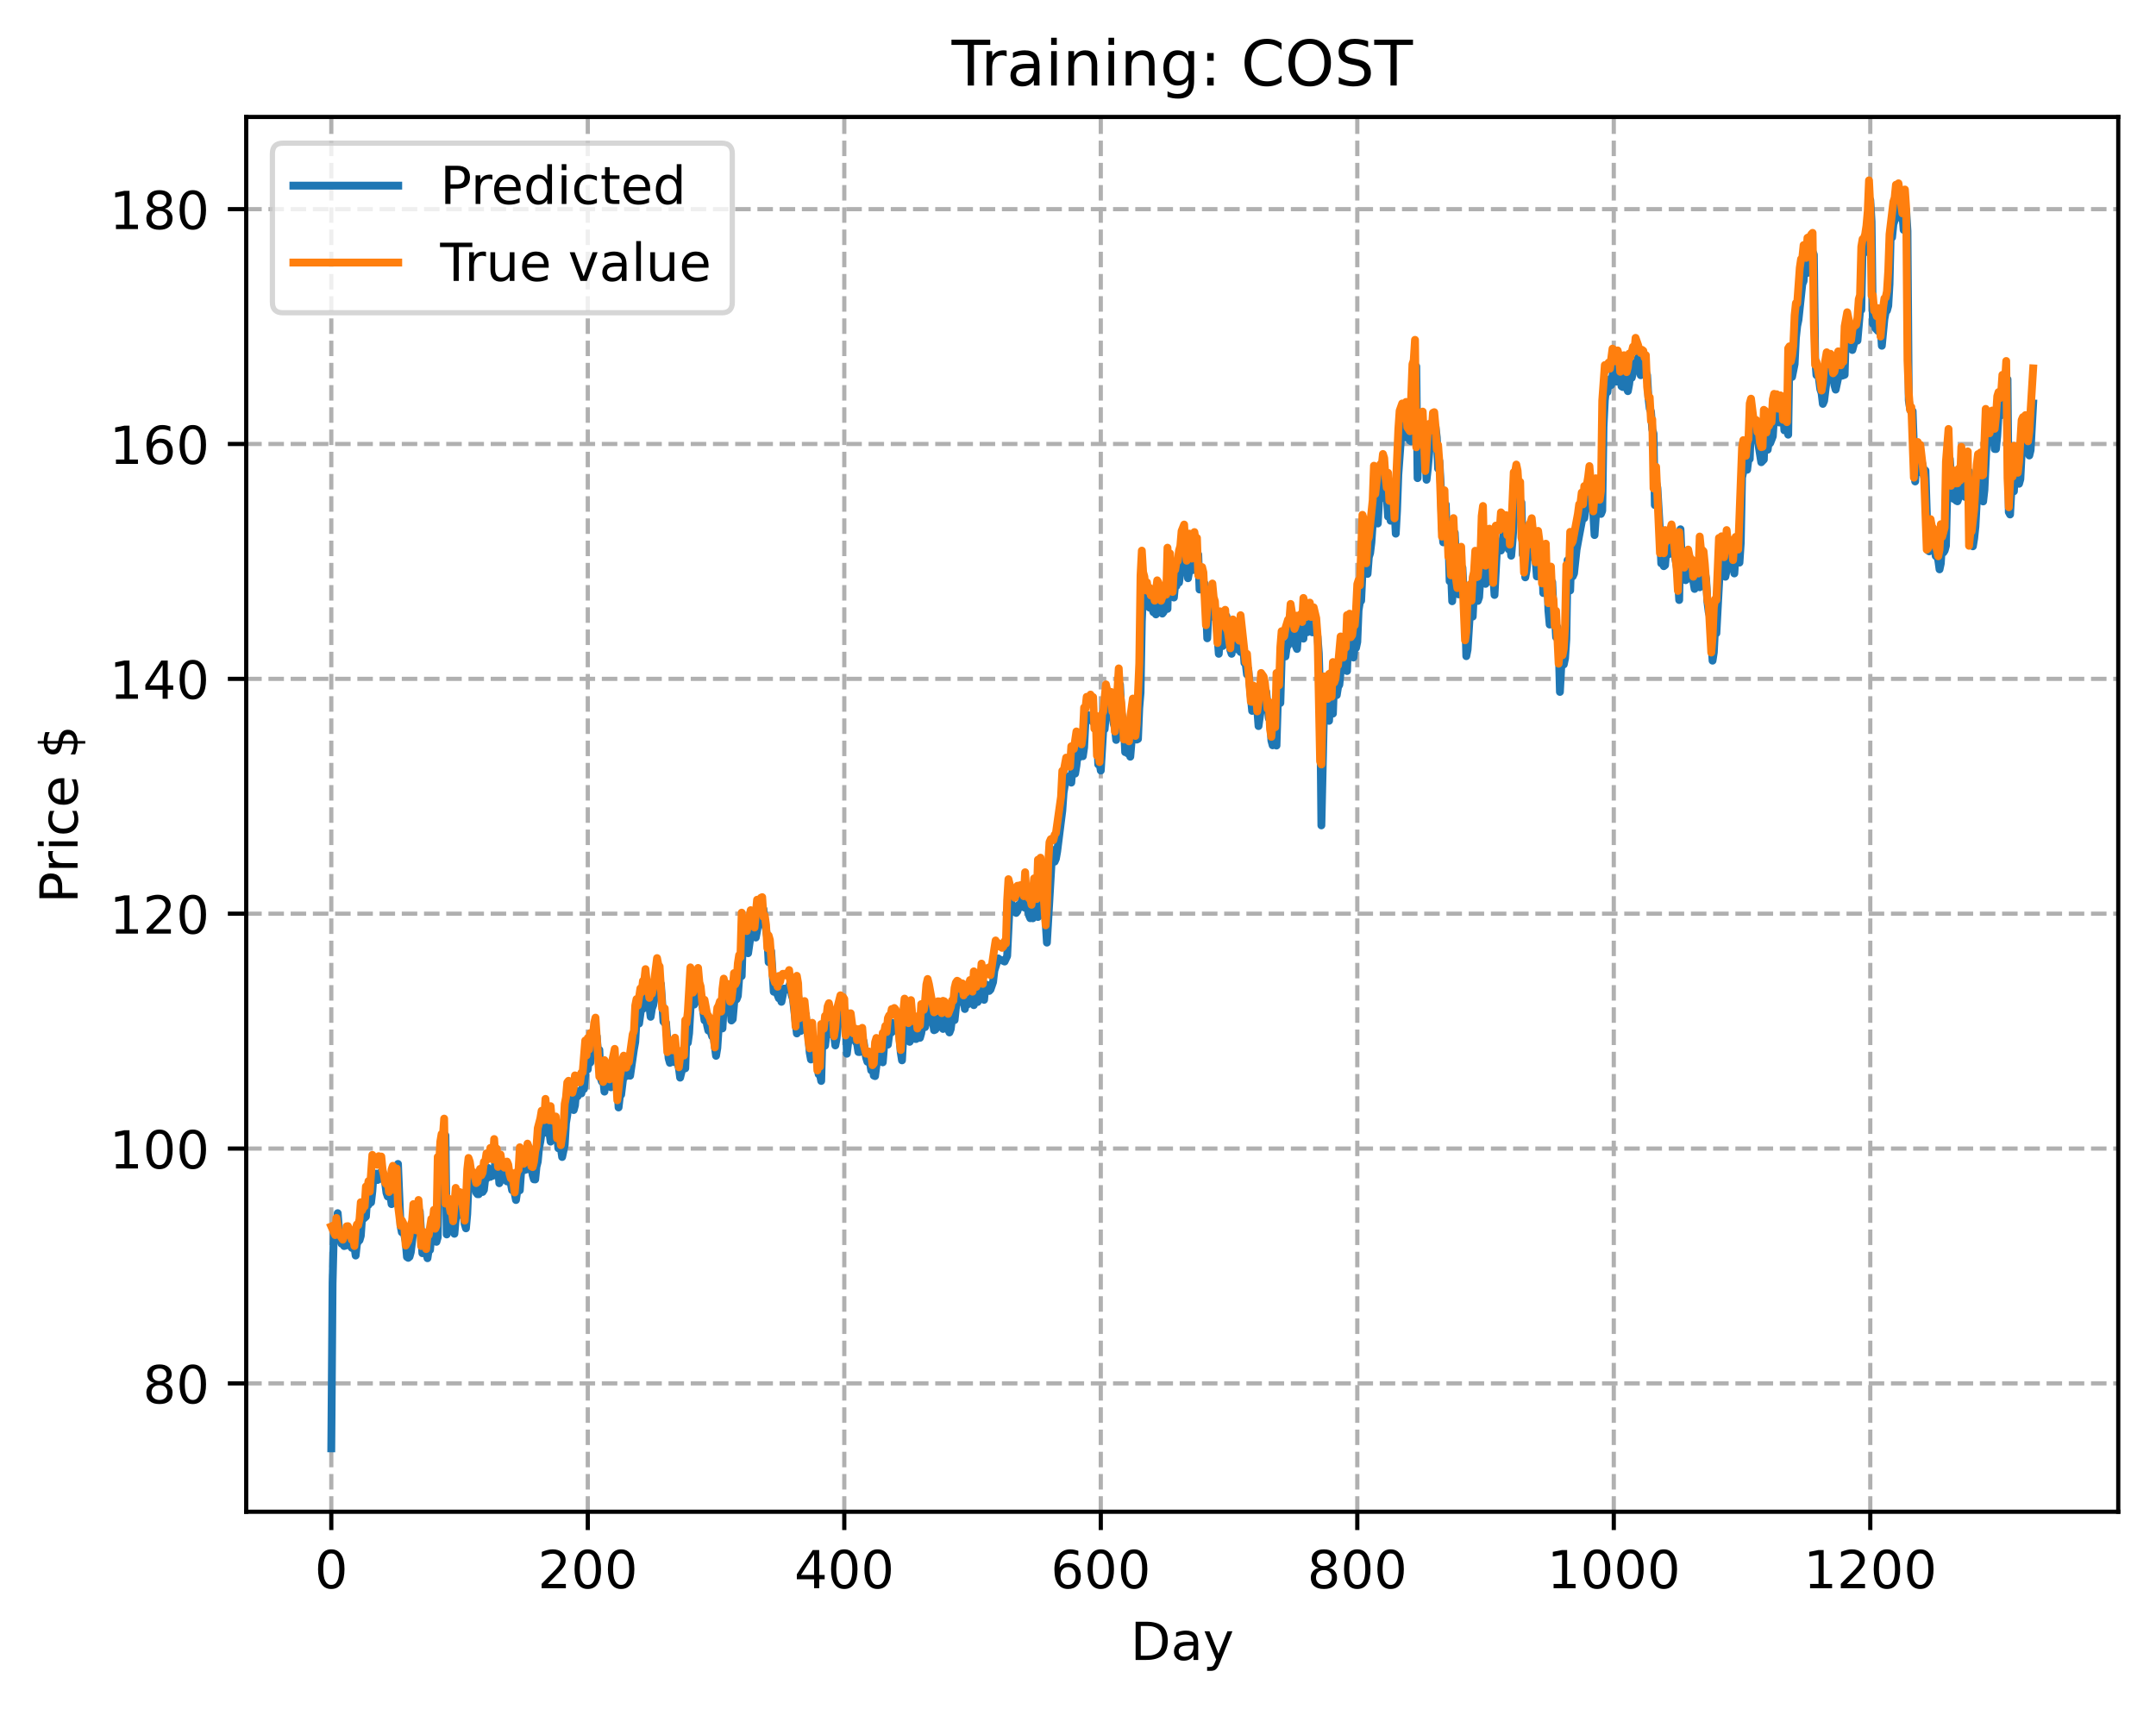 <?xml version="1.0" encoding="utf-8" standalone="no"?>
<!DOCTYPE svg PUBLIC "-//W3C//DTD SVG 1.1//EN"
  "http://www.w3.org/Graphics/SVG/1.1/DTD/svg11.dtd">
<!-- Created with matplotlib (https://matplotlib.org/) -->
<svg height="325.986pt" version="1.1" viewBox="0 0 411.286 325.986" width="411.286pt" xmlns="http://www.w3.org/2000/svg" xmlns:xlink="http://www.w3.org/1999/xlink">
 <defs>
  <style type="text/css">
*{stroke-linecap:butt;stroke-linejoin:round;}
  </style>
 </defs>
 <g id="figure_1">
  <g id="patch_1">
   <path d="M 0 325.986 
L 411.286 325.986 
L 411.286 0 
L 0 0 
z
" style="fill:#ffffff;"/>
  </g>
  <g id="axes_1">
   <g id="patch_2">
    <path d="M 46.966 288.43 
L 404.086 288.43 
L 404.086 22.318 
L 46.966 22.318 
z
" style="fill:#ffffff;"/>
   </g>
   <g id="matplotlib.axis_1">
    <g id="xtick_1">
     <g id="line2d_1">
      <path clip-path="url(#p0842fc3fc5)" d="M 63.198 288.43 
L 63.198 22.318 
" style="fill:none;stroke:#b0b0b0;stroke-dasharray:2.96,1.28;stroke-dashoffset:0;stroke-width:0.8;"/>
     </g>
     <g id="line2d_2">
      <defs>
       <path d="M 0 0 
L 0 3.5 
" id="m7996dddb20" style="stroke:#000000;stroke-width:0.8;"/>
      </defs>
      <g>
       <use style="stroke:#000000;stroke-width:0.8;" x="63.198" xlink:href="#m7996dddb20" y="288.43"/>
      </g>
     </g>
     <g id="text_1">
      <!-- 0 -->
      <defs>
       <path d="M 31.781 66.406 
Q 24.172 66.406 20.328 58.906 
Q 16.5 51.422 16.5 36.375 
Q 16.5 21.391 20.328 13.891 
Q 24.172 6.391 31.781 6.391 
Q 39.453 6.391 43.281 13.891 
Q 47.125 21.391 47.125 36.375 
Q 47.125 51.422 43.281 58.906 
Q 39.453 66.406 31.781 66.406 
z
M 31.781 74.219 
Q 44.047 74.219 50.516 64.516 
Q 56.984 54.828 56.984 36.375 
Q 56.984 17.969 50.516 8.266 
Q 44.047 -1.422 31.781 -1.422 
Q 19.531 -1.422 13.062 8.266 
Q 6.594 17.969 6.594 36.375 
Q 6.594 54.828 13.062 64.516 
Q 19.531 74.219 31.781 74.219 
z
" id="DejaVuSans-48"/>
      </defs>
      <g transform="translate(60.017 303.029)scale(0.1 -0.1)">
       <use xlink:href="#DejaVuSans-48"/>
      </g>
     </g>
    </g>
    <g id="xtick_2">
     <g id="line2d_3">
      <path clip-path="url(#p0842fc3fc5)" d="M 112.129 288.43 
L 112.129 22.318 
" style="fill:none;stroke:#b0b0b0;stroke-dasharray:2.96,1.28;stroke-dashoffset:0;stroke-width:0.8;"/>
     </g>
     <g id="line2d_4">
      <g>
       <use style="stroke:#000000;stroke-width:0.8;" x="112.129" xlink:href="#m7996dddb20" y="288.43"/>
      </g>
     </g>
     <g id="text_2">
      <!-- 200 -->
      <defs>
       <path d="M 19.188 8.297 
L 53.609 8.297 
L 53.609 0 
L 7.328 0 
L 7.328 8.297 
Q 12.938 14.109 22.625 23.891 
Q 32.328 33.688 34.812 36.531 
Q 39.547 41.844 41.422 45.531 
Q 43.312 49.219 43.312 52.781 
Q 43.312 58.594 39.234 62.25 
Q 35.156 65.922 28.609 65.922 
Q 23.969 65.922 18.812 64.312 
Q 13.672 62.703 7.812 59.422 
L 7.812 69.391 
Q 13.766 71.781 18.938 73 
Q 24.125 74.219 28.422 74.219 
Q 39.75 74.219 46.484 68.547 
Q 53.219 62.891 53.219 53.422 
Q 53.219 48.922 51.531 44.891 
Q 49.859 40.875 45.406 35.406 
Q 44.188 33.984 37.641 27.219 
Q 31.109 20.453 19.188 8.297 
z
" id="DejaVuSans-50"/>
      </defs>
      <g transform="translate(102.585 303.029)scale(0.1 -0.1)">
       <use xlink:href="#DejaVuSans-50"/>
       <use x="63.623" xlink:href="#DejaVuSans-48"/>
       <use x="127.246" xlink:href="#DejaVuSans-48"/>
      </g>
     </g>
    </g>
    <g id="xtick_3">
     <g id="line2d_5">
      <path clip-path="url(#p0842fc3fc5)" d="M 161.06 288.43 
L 161.06 22.318 
" style="fill:none;stroke:#b0b0b0;stroke-dasharray:2.96,1.28;stroke-dashoffset:0;stroke-width:0.8;"/>
     </g>
     <g id="line2d_6">
      <g>
       <use style="stroke:#000000;stroke-width:0.8;" x="161.06" xlink:href="#m7996dddb20" y="288.43"/>
      </g>
     </g>
     <g id="text_3">
      <!-- 400 -->
      <defs>
       <path d="M 37.797 64.312 
L 12.891 25.391 
L 37.797 25.391 
z
M 35.203 72.906 
L 47.609 72.906 
L 47.609 25.391 
L 58.016 25.391 
L 58.016 17.188 
L 47.609 17.188 
L 47.609 0 
L 37.797 0 
L 37.797 17.188 
L 4.891 17.188 
L 4.891 26.703 
z
" id="DejaVuSans-52"/>
      </defs>
      <g transform="translate(151.516 303.029)scale(0.1 -0.1)">
       <use xlink:href="#DejaVuSans-52"/>
       <use x="63.623" xlink:href="#DejaVuSans-48"/>
       <use x="127.246" xlink:href="#DejaVuSans-48"/>
      </g>
     </g>
    </g>
    <g id="xtick_4">
     <g id="line2d_7">
      <path clip-path="url(#p0842fc3fc5)" d="M 209.99 288.43 
L 209.99 22.318 
" style="fill:none;stroke:#b0b0b0;stroke-dasharray:2.96,1.28;stroke-dashoffset:0;stroke-width:0.8;"/>
     </g>
     <g id="line2d_8">
      <g>
       <use style="stroke:#000000;stroke-width:0.8;" x="209.99" xlink:href="#m7996dddb20" y="288.43"/>
      </g>
     </g>
     <g id="text_4">
      <!-- 600 -->
      <defs>
       <path d="M 33.016 40.375 
Q 26.375 40.375 22.484 35.828 
Q 18.609 31.297 18.609 23.391 
Q 18.609 15.531 22.484 10.953 
Q 26.375 6.391 33.016 6.391 
Q 39.656 6.391 43.531 10.953 
Q 47.406 15.531 47.406 23.391 
Q 47.406 31.297 43.531 35.828 
Q 39.656 40.375 33.016 40.375 
z
M 52.594 71.297 
L 52.594 62.312 
Q 48.875 64.062 45.094 64.984 
Q 41.312 65.922 37.594 65.922 
Q 27.828 65.922 22.672 59.328 
Q 17.531 52.734 16.797 39.406 
Q 19.672 43.656 24.016 45.922 
Q 28.375 48.188 33.594 48.188 
Q 44.578 48.188 50.953 41.516 
Q 57.328 34.859 57.328 23.391 
Q 57.328 12.156 50.688 5.359 
Q 44.047 -1.422 33.016 -1.422 
Q 20.359 -1.422 13.672 8.266 
Q 6.984 17.969 6.984 36.375 
Q 6.984 53.656 15.188 63.938 
Q 23.391 74.219 37.203 74.219 
Q 40.922 74.219 44.703 73.484 
Q 48.484 72.75 52.594 71.297 
z
" id="DejaVuSans-54"/>
      </defs>
      <g transform="translate(200.446 303.029)scale(0.1 -0.1)">
       <use xlink:href="#DejaVuSans-54"/>
       <use x="63.623" xlink:href="#DejaVuSans-48"/>
       <use x="127.246" xlink:href="#DejaVuSans-48"/>
      </g>
     </g>
    </g>
    <g id="xtick_5">
     <g id="line2d_9">
      <path clip-path="url(#p0842fc3fc5)" d="M 258.921 288.43 
L 258.921 22.318 
" style="fill:none;stroke:#b0b0b0;stroke-dasharray:2.96,1.28;stroke-dashoffset:0;stroke-width:0.8;"/>
     </g>
     <g id="line2d_10">
      <g>
       <use style="stroke:#000000;stroke-width:0.8;" x="258.921" xlink:href="#m7996dddb20" y="288.43"/>
      </g>
     </g>
     <g id="text_5">
      <!-- 800 -->
      <defs>
       <path d="M 31.781 34.625 
Q 24.75 34.625 20.719 30.859 
Q 16.703 27.094 16.703 20.516 
Q 16.703 13.922 20.719 10.156 
Q 24.75 6.391 31.781 6.391 
Q 38.812 6.391 42.859 10.172 
Q 46.922 13.969 46.922 20.516 
Q 46.922 27.094 42.891 30.859 
Q 38.875 34.625 31.781 34.625 
z
M 21.922 38.812 
Q 15.578 40.375 12.031 44.719 
Q 8.5 49.078 8.5 55.328 
Q 8.5 64.062 14.719 69.141 
Q 20.953 74.219 31.781 74.219 
Q 42.672 74.219 48.875 69.141 
Q 55.078 64.062 55.078 55.328 
Q 55.078 49.078 51.531 44.719 
Q 48 40.375 41.703 38.812 
Q 48.828 37.156 52.797 32.312 
Q 56.781 27.484 56.781 20.516 
Q 56.781 9.906 50.312 4.234 
Q 43.844 -1.422 31.781 -1.422 
Q 19.734 -1.422 13.25 4.234 
Q 6.781 9.906 6.781 20.516 
Q 6.781 27.484 10.781 32.312 
Q 14.797 37.156 21.922 38.812 
z
M 18.312 54.391 
Q 18.312 48.734 21.844 45.562 
Q 25.391 42.391 31.781 42.391 
Q 38.141 42.391 41.719 45.562 
Q 45.312 48.734 45.312 54.391 
Q 45.312 60.062 41.719 63.234 
Q 38.141 66.406 31.781 66.406 
Q 25.391 66.406 21.844 63.234 
Q 18.312 60.062 18.312 54.391 
z
" id="DejaVuSans-56"/>
      </defs>
      <g transform="translate(249.377 303.029)scale(0.1 -0.1)">
       <use xlink:href="#DejaVuSans-56"/>
       <use x="63.623" xlink:href="#DejaVuSans-48"/>
       <use x="127.246" xlink:href="#DejaVuSans-48"/>
      </g>
     </g>
    </g>
    <g id="xtick_6">
     <g id="line2d_11">
      <path clip-path="url(#p0842fc3fc5)" d="M 307.851 288.43 
L 307.851 22.318 
" style="fill:none;stroke:#b0b0b0;stroke-dasharray:2.96,1.28;stroke-dashoffset:0;stroke-width:0.8;"/>
     </g>
     <g id="line2d_12">
      <g>
       <use style="stroke:#000000;stroke-width:0.8;" x="307.851" xlink:href="#m7996dddb20" y="288.43"/>
      </g>
     </g>
     <g id="text_6">
      <!-- 1000 -->
      <defs>
       <path d="M 12.406 8.297 
L 28.516 8.297 
L 28.516 63.922 
L 10.984 60.406 
L 10.984 69.391 
L 28.422 72.906 
L 38.281 72.906 
L 38.281 8.297 
L 54.391 8.297 
L 54.391 0 
L 12.406 0 
z
" id="DejaVuSans-49"/>
      </defs>
      <g transform="translate(295.126 303.029)scale(0.1 -0.1)">
       <use xlink:href="#DejaVuSans-49"/>
       <use x="63.623" xlink:href="#DejaVuSans-48"/>
       <use x="127.246" xlink:href="#DejaVuSans-48"/>
       <use x="190.869" xlink:href="#DejaVuSans-48"/>
      </g>
     </g>
    </g>
    <g id="xtick_7">
     <g id="line2d_13">
      <path clip-path="url(#p0842fc3fc5)" d="M 356.782 288.43 
L 356.782 22.318 
" style="fill:none;stroke:#b0b0b0;stroke-dasharray:2.96,1.28;stroke-dashoffset:0;stroke-width:0.8;"/>
     </g>
     <g id="line2d_14">
      <g>
       <use style="stroke:#000000;stroke-width:0.8;" x="356.782" xlink:href="#m7996dddb20" y="288.43"/>
      </g>
     </g>
     <g id="text_7">
      <!-- 1200 -->
      <g transform="translate(344.057 303.029)scale(0.1 -0.1)">
       <use xlink:href="#DejaVuSans-49"/>
       <use x="63.623" xlink:href="#DejaVuSans-50"/>
       <use x="127.246" xlink:href="#DejaVuSans-48"/>
       <use x="190.869" xlink:href="#DejaVuSans-48"/>
      </g>
     </g>
    </g>
    <g id="text_8">
     <!-- Day -->
     <defs>
      <path d="M 19.672 64.797 
L 19.672 8.109 
L 31.594 8.109 
Q 46.688 8.109 53.688 14.938 
Q 60.688 21.781 60.688 36.531 
Q 60.688 51.172 53.688 57.984 
Q 46.688 64.797 31.594 64.797 
z
M 9.812 72.906 
L 30.078 72.906 
Q 51.266 72.906 61.172 64.094 
Q 71.094 55.281 71.094 36.531 
Q 71.094 17.672 61.125 8.828 
Q 51.172 0 30.078 0 
L 9.812 0 
z
" id="DejaVuSans-68"/>
      <path d="M 34.281 27.484 
Q 23.391 27.484 19.188 25 
Q 14.984 22.516 14.984 16.5 
Q 14.984 11.719 18.141 8.906 
Q 21.297 6.109 26.703 6.109 
Q 34.188 6.109 38.703 11.406 
Q 43.219 16.703 43.219 25.484 
L 43.219 27.484 
z
M 52.203 31.203 
L 52.203 0 
L 43.219 0 
L 43.219 8.297 
Q 40.141 3.328 35.547 0.953 
Q 30.953 -1.422 24.312 -1.422 
Q 15.922 -1.422 10.953 3.297 
Q 6 8.016 6 15.922 
Q 6 25.141 12.172 29.828 
Q 18.359 34.516 30.609 34.516 
L 43.219 34.516 
L 43.219 35.406 
Q 43.219 41.609 39.141 45 
Q 35.062 48.391 27.688 48.391 
Q 23 48.391 18.547 47.266 
Q 14.109 46.141 10.016 43.891 
L 10.016 52.203 
Q 14.938 54.109 19.578 55.047 
Q 24.219 56 28.609 56 
Q 40.484 56 46.344 49.844 
Q 52.203 43.703 52.203 31.203 
z
" id="DejaVuSans-97"/>
      <path d="M 32.172 -5.078 
Q 28.375 -14.844 24.75 -17.812 
Q 21.141 -20.797 15.094 -20.797 
L 7.906 -20.797 
L 7.906 -13.281 
L 13.188 -13.281 
Q 16.891 -13.281 18.938 -11.516 
Q 21 -9.766 23.484 -3.219 
L 25.094 0.875 
L 2.984 54.688 
L 12.5 54.688 
L 29.594 11.922 
L 46.688 54.688 
L 56.203 54.688 
z
" id="DejaVuSans-121"/>
     </defs>
     <g transform="translate(215.652 316.707)scale(0.1 -0.1)">
      <use xlink:href="#DejaVuSans-68"/>
      <use x="77.002" xlink:href="#DejaVuSans-97"/>
      <use x="138.281" xlink:href="#DejaVuSans-121"/>
     </g>
    </g>
   </g>
   <g id="matplotlib.axis_2">
    <g id="ytick_1">
     <g id="line2d_15">
      <path clip-path="url(#p0842fc3fc5)" d="M 46.966 263.944 
L 404.086 263.944 
" style="fill:none;stroke:#b0b0b0;stroke-dasharray:2.96,1.28;stroke-dashoffset:0;stroke-width:0.8;"/>
     </g>
     <g id="line2d_16">
      <defs>
       <path d="M 0 0 
L -3.5 0 
" id="mea1e60a4da" style="stroke:#000000;stroke-width:0.8;"/>
      </defs>
      <g>
       <use style="stroke:#000000;stroke-width:0.8;" x="46.966" xlink:href="#mea1e60a4da" y="263.944"/>
      </g>
     </g>
     <g id="text_9">
      <!-- 80 -->
      <g transform="translate(27.241 267.743)scale(0.1 -0.1)">
       <use xlink:href="#DejaVuSans-56"/>
       <use x="63.623" xlink:href="#DejaVuSans-48"/>
      </g>
     </g>
    </g>
    <g id="ytick_2">
     <g id="line2d_17">
      <path clip-path="url(#p0842fc3fc5)" d="M 46.966 219.135 
L 404.086 219.135 
" style="fill:none;stroke:#b0b0b0;stroke-dasharray:2.96,1.28;stroke-dashoffset:0;stroke-width:0.8;"/>
     </g>
     <g id="line2d_18">
      <g>
       <use style="stroke:#000000;stroke-width:0.8;" x="46.966" xlink:href="#mea1e60a4da" y="219.135"/>
      </g>
     </g>
     <g id="text_10">
      <!-- 100 -->
      <g transform="translate(20.878 222.935)scale(0.1 -0.1)">
       <use xlink:href="#DejaVuSans-49"/>
       <use x="63.623" xlink:href="#DejaVuSans-48"/>
       <use x="127.246" xlink:href="#DejaVuSans-48"/>
      </g>
     </g>
    </g>
    <g id="ytick_3">
     <g id="line2d_19">
      <path clip-path="url(#p0842fc3fc5)" d="M 46.966 174.327 
L 404.086 174.327 
" style="fill:none;stroke:#b0b0b0;stroke-dasharray:2.96,1.28;stroke-dashoffset:0;stroke-width:0.8;"/>
     </g>
     <g id="line2d_20">
      <g>
       <use style="stroke:#000000;stroke-width:0.8;" x="46.966" xlink:href="#mea1e60a4da" y="174.327"/>
      </g>
     </g>
     <g id="text_11">
      <!-- 120 -->
      <g transform="translate(20.878 178.127)scale(0.1 -0.1)">
       <use xlink:href="#DejaVuSans-49"/>
       <use x="63.623" xlink:href="#DejaVuSans-50"/>
       <use x="127.246" xlink:href="#DejaVuSans-48"/>
      </g>
     </g>
    </g>
    <g id="ytick_4">
     <g id="line2d_21">
      <path clip-path="url(#p0842fc3fc5)" d="M 46.966 129.519 
L 404.086 129.519 
" style="fill:none;stroke:#b0b0b0;stroke-dasharray:2.96,1.28;stroke-dashoffset:0;stroke-width:0.8;"/>
     </g>
     <g id="line2d_22">
      <g>
       <use style="stroke:#000000;stroke-width:0.8;" x="46.966" xlink:href="#mea1e60a4da" y="129.519"/>
      </g>
     </g>
     <g id="text_12">
      <!-- 140 -->
      <g transform="translate(20.878 133.319)scale(0.1 -0.1)">
       <use xlink:href="#DejaVuSans-49"/>
       <use x="63.623" xlink:href="#DejaVuSans-52"/>
       <use x="127.246" xlink:href="#DejaVuSans-48"/>
      </g>
     </g>
    </g>
    <g id="ytick_5">
     <g id="line2d_23">
      <path clip-path="url(#p0842fc3fc5)" d="M 46.966 84.711 
L 404.086 84.711 
" style="fill:none;stroke:#b0b0b0;stroke-dasharray:2.96,1.28;stroke-dashoffset:0;stroke-width:0.8;"/>
     </g>
     <g id="line2d_24">
      <g>
       <use style="stroke:#000000;stroke-width:0.8;" x="46.966" xlink:href="#mea1e60a4da" y="84.711"/>
      </g>
     </g>
     <g id="text_13">
      <!-- 160 -->
      <g transform="translate(20.878 88.51)scale(0.1 -0.1)">
       <use xlink:href="#DejaVuSans-49"/>
       <use x="63.623" xlink:href="#DejaVuSans-54"/>
       <use x="127.246" xlink:href="#DejaVuSans-48"/>
      </g>
     </g>
    </g>
    <g id="ytick_6">
     <g id="line2d_25">
      <path clip-path="url(#p0842fc3fc5)" d="M 46.966 39.903 
L 404.086 39.903 
" style="fill:none;stroke:#b0b0b0;stroke-dasharray:2.96,1.28;stroke-dashoffset:0;stroke-width:0.8;"/>
     </g>
     <g id="line2d_26">
      <g>
       <use style="stroke:#000000;stroke-width:0.8;" x="46.966" xlink:href="#mea1e60a4da" y="39.903"/>
      </g>
     </g>
     <g id="text_14">
      <!-- 180 -->
      <g transform="translate(20.878 43.702)scale(0.1 -0.1)">
       <use xlink:href="#DejaVuSans-49"/>
       <use x="63.623" xlink:href="#DejaVuSans-56"/>
       <use x="127.246" xlink:href="#DejaVuSans-48"/>
      </g>
     </g>
    </g>
    <g id="text_15">
     <!-- Price $ -->
     <defs>
      <path d="M 19.672 64.797 
L 19.672 37.406 
L 32.078 37.406 
Q 38.969 37.406 42.719 40.969 
Q 46.484 44.531 46.484 51.125 
Q 46.484 57.672 42.719 61.234 
Q 38.969 64.797 32.078 64.797 
z
M 9.812 72.906 
L 32.078 72.906 
Q 44.344 72.906 50.609 67.359 
Q 56.891 61.812 56.891 51.125 
Q 56.891 40.328 50.609 34.812 
Q 44.344 29.297 32.078 29.297 
L 19.672 29.297 
L 19.672 0 
L 9.812 0 
z
" id="DejaVuSans-80"/>
      <path d="M 41.109 46.297 
Q 39.594 47.172 37.812 47.578 
Q 36.031 48 33.891 48 
Q 26.266 48 22.188 43.047 
Q 18.109 38.094 18.109 28.812 
L 18.109 0 
L 9.078 0 
L 9.078 54.688 
L 18.109 54.688 
L 18.109 46.188 
Q 20.953 51.172 25.484 53.578 
Q 30.031 56 36.531 56 
Q 37.453 56 38.578 55.875 
Q 39.703 55.766 41.062 55.516 
z
" id="DejaVuSans-114"/>
      <path d="M 9.422 54.688 
L 18.406 54.688 
L 18.406 0 
L 9.422 0 
z
M 9.422 75.984 
L 18.406 75.984 
L 18.406 64.594 
L 9.422 64.594 
z
" id="DejaVuSans-105"/>
      <path d="M 48.781 52.594 
L 48.781 44.188 
Q 44.969 46.297 41.141 47.344 
Q 37.312 48.391 33.406 48.391 
Q 24.656 48.391 19.812 42.844 
Q 14.984 37.312 14.984 27.297 
Q 14.984 17.281 19.812 11.734 
Q 24.656 6.203 33.406 6.203 
Q 37.312 6.203 41.141 7.25 
Q 44.969 8.297 48.781 10.406 
L 48.781 2.094 
Q 45.016 0.344 40.984 -0.531 
Q 36.969 -1.422 32.422 -1.422 
Q 20.062 -1.422 12.781 6.344 
Q 5.516 14.109 5.516 27.297 
Q 5.516 40.672 12.859 48.328 
Q 20.219 56 33.016 56 
Q 37.156 56 41.109 55.141 
Q 45.062 54.297 48.781 52.594 
z
" id="DejaVuSans-99"/>
      <path d="M 56.203 29.594 
L 56.203 25.203 
L 14.891 25.203 
Q 15.484 15.922 20.484 11.062 
Q 25.484 6.203 34.422 6.203 
Q 39.594 6.203 44.453 7.469 
Q 49.312 8.734 54.109 11.281 
L 54.109 2.781 
Q 49.266 0.734 44.188 -0.344 
Q 39.109 -1.422 33.891 -1.422 
Q 20.797 -1.422 13.156 6.188 
Q 5.516 13.812 5.516 26.812 
Q 5.516 40.234 12.766 48.109 
Q 20.016 56 32.328 56 
Q 43.359 56 49.781 48.891 
Q 56.203 41.797 56.203 29.594 
z
M 47.219 32.234 
Q 47.125 39.594 43.094 43.984 
Q 39.062 48.391 32.422 48.391 
Q 24.906 48.391 20.391 44.141 
Q 15.875 39.891 15.188 32.172 
z
" id="DejaVuSans-101"/>
      <path id="DejaVuSans-32"/>
      <path d="M 33.797 -14.703 
L 28.906 -14.703 
L 28.859 0 
Q 23.734 0.094 18.609 1.188 
Q 13.484 2.297 8.297 4.5 
L 8.297 13.281 
Q 13.281 10.156 18.375 8.562 
Q 23.484 6.984 28.906 6.938 
L 28.906 29.203 
Q 18.109 30.953 13.203 35.156 
Q 8.297 39.359 8.297 46.688 
Q 8.297 54.641 13.625 59.219 
Q 18.953 63.812 28.906 64.5 
L 28.906 75.984 
L 33.797 75.984 
L 33.797 64.656 
Q 38.328 64.453 42.578 63.688 
Q 46.828 62.938 50.875 61.625 
L 50.875 53.078 
Q 46.828 55.125 42.547 56.25 
Q 38.281 57.375 33.797 57.562 
L 33.797 36.719 
Q 44.875 35.016 50.094 30.609 
Q 55.328 26.219 55.328 18.609 
Q 55.328 10.359 49.781 5.594 
Q 44.234 0.828 33.797 0.094 
z
M 28.906 37.594 
L 28.906 57.625 
Q 23.25 56.984 20.266 54.391 
Q 17.281 51.812 17.281 47.516 
Q 17.281 43.312 20.031 40.969 
Q 22.797 38.625 28.906 37.594 
z
M 33.797 28.219 
L 33.797 7.078 
Q 39.984 7.906 43.141 10.594 
Q 46.297 13.281 46.297 17.672 
Q 46.297 21.969 43.281 24.5 
Q 40.281 27.047 33.797 28.219 
z
" id="DejaVuSans-36"/>
     </defs>
     <g transform="translate(14.798 172.342)rotate(-90)scale(0.1 -0.1)">
      <use xlink:href="#DejaVuSans-80"/>
      <use x="58.553" xlink:href="#DejaVuSans-114"/>
      <use x="99.666" xlink:href="#DejaVuSans-105"/>
      <use x="127.449" xlink:href="#DejaVuSans-99"/>
      <use x="182.43" xlink:href="#DejaVuSans-101"/>
      <use x="243.953" xlink:href="#DejaVuSans-32"/>
      <use x="275.74" xlink:href="#DejaVuSans-36"/>
     </g>
    </g>
   </g>
   <g id="line2d_27">
    <path clip-path="url(#p0842fc3fc5)" d="M 63.198 276.334 
L 63.443 244.84 
L 63.688 234.936 
L 63.932 234.242 
L 64.177 235.577 
L 64.422 231.464 
L 64.666 234.581 
L 65.156 237.295 
L 65.4 237.205 
L 65.645 237.742 
L 65.89 237.672 
L 66.134 237.316 
L 66.379 236.151 
L 66.868 237.758 
L 67.113 238.091 
L 67.357 238.071 
L 67.602 237.755 
L 67.847 239.554 
L 68.091 237.324 
L 68.336 236.86 
L 68.581 236.641 
L 68.825 235.81 
L 69.07 232.397 
L 69.315 232.559 
L 69.804 232.122 
L 70.049 228.731 
L 70.293 229.889 
L 70.538 227.989 
L 70.783 229.421 
L 71.027 227.309 
L 71.272 223.893 
L 71.517 224.638 
L 71.761 223.918 
L 72.006 225.144 
L 72.251 224.926 
L 72.495 223.764 
L 72.74 223.779 
L 72.984 223.53 
L 73.229 225.166 
L 73.474 225.726 
L 73.718 227.583 
L 73.963 228.286 
L 74.208 226.306 
L 74.697 229.742 
L 74.942 226.019 
L 75.186 225.409 
L 75.431 226.458 
L 75.676 228.386 
L 75.92 222.07 
L 76.41 233.864 
L 76.654 235.108 
L 76.899 234.515 
L 77.388 236.86 
L 77.633 239.823 
L 77.878 239.99 
L 78.122 239.79 
L 78.367 238.893 
L 79.101 232.817 
L 79.345 234.845 
L 79.59 235.17 
L 79.835 234.2 
L 80.079 231.121 
L 80.569 239.109 
L 80.813 238.869 
L 81.058 237.96 
L 81.547 240.063 
L 81.792 238.416 
L 82.037 238.491 
L 82.281 235.472 
L 82.526 234.988 
L 82.771 235.775 
L 83.015 232.282 
L 83.26 236.937 
L 83.505 236.062 
L 83.749 223.371 
L 83.994 224.996 
L 84.239 221.041 
L 84.483 218.899 
L 84.728 219.36 
L 84.972 216.623 
L 85.217 235.529 
L 85.462 232.649 
L 85.706 231.145 
L 85.951 232.378 
L 86.196 232.762 
L 86.44 232.925 
L 86.685 235.399 
L 87.174 229.918 
L 87.419 231.616 
L 87.664 230.808 
L 87.908 231.812 
L 88.153 230.784 
L 88.398 231.489 
L 88.642 233.525 
L 88.887 234.363 
L 89.132 231.637 
L 89.376 225.86 
L 89.621 223.399 
L 89.866 224.513 
L 90.11 226.562 
L 90.355 226.551 
L 90.599 225.931 
L 90.844 227.518 
L 91.089 227.849 
L 91.333 227.854 
L 91.578 226.811 
L 91.823 226.495 
L 92.067 227.419 
L 92.312 227.03 
L 92.557 224.941 
L 92.801 224.879 
L 93.046 222.788 
L 93.291 224.357 
L 93.535 224.54 
L 93.78 223.287 
L 94.025 224.328 
L 94.269 224.109 
L 94.514 221.171 
L 94.759 223.579 
L 95.003 222.357 
L 95.248 225.756 
L 95.493 225.244 
L 95.737 223.379 
L 95.982 224.431 
L 96.227 224.063 
L 96.471 224.501 
L 96.716 225.408 
L 96.96 224.995 
L 97.205 225.032 
L 97.45 225.829 
L 97.694 227.087 
L 97.939 226.407 
L 98.428 228.96 
L 98.918 225.571 
L 99.162 227.108 
L 99.407 223.592 
L 99.652 222.592 
L 99.896 223.072 
L 100.141 223.224 
L 100.386 222.399 
L 100.63 223.106 
L 100.875 218.915 
L 101.12 220.946 
L 101.364 222.017 
L 101.609 224.19 
L 101.854 225.015 
L 102.098 225.032 
L 102.343 222.605 
L 102.587 221.635 
L 102.832 218.992 
L 103.077 217.822 
L 103.321 216.042 
L 103.566 215.287 
L 103.811 215.365 
L 104.055 216.107 
L 104.3 212.768 
L 104.545 214.996 
L 104.789 215.945 
L 105.034 217.818 
L 105.279 214.01 
L 105.523 215.883 
L 105.768 215.458 
L 106.013 215.442 
L 106.257 215.645 
L 106.502 219.07 
L 106.747 217.34 
L 107.236 220.751 
L 107.725 218.442 
L 107.97 214.276 
L 108.215 212.766 
L 108.459 209.896 
L 108.704 209.722 
L 109.438 211.794 
L 109.682 210.917 
L 109.927 208.099 
L 110.172 209.197 
L 110.416 208.352 
L 110.661 208.102 
L 110.906 208.625 
L 111.15 207.378 
L 111.395 207.79 
L 111.884 202.3 
L 112.129 204.035 
L 112.374 201.313 
L 112.618 202.737 
L 112.863 199.619 
L 113.108 200.053 
L 113.352 201.277 
L 113.842 197.724 
L 114.086 200.948 
L 114.331 200.302 
L 114.575 205.659 
L 114.82 206.378 
L 115.065 206.041 
L 115.309 208.276 
L 115.554 204.782 
L 116.043 206.269 
L 116.533 207.45 
L 116.777 206.005 
L 117.022 206.108 
L 117.267 204.221 
L 117.511 203.814 
L 117.756 206.18 
L 118.001 211.298 
L 118.245 209.16 
L 118.49 208.861 
L 118.979 204.865 
L 119.224 203.765 
L 119.469 205.33 
L 119.958 204.526 
L 120.203 205.244 
L 120.936 200.179 
L 121.181 198.81 
L 121.426 194.6 
L 121.67 194.141 
L 121.915 195.288 
L 122.404 191.689 
L 122.649 192.488 
L 122.894 190.269 
L 123.138 189.865 
L 123.383 187.576 
L 123.872 191.907 
L 124.117 194.003 
L 124.362 192.424 
L 124.606 191.782 
L 125.585 186.61 
L 125.83 187.769 
L 126.074 187.713 
L 126.563 194.916 
L 126.808 195.191 
L 127.053 195.124 
L 127.542 201.904 
L 127.787 202.786 
L 128.031 202.572 
L 128.276 200.5 
L 128.521 202.637 
L 128.765 202.216 
L 129.01 200.993 
L 129.255 202.844 
L 129.499 203.73 
L 129.744 205.613 
L 130.478 202.598 
L 130.723 203.84 
L 130.967 197.18 
L 131.212 198.956 
L 131.457 197.121 
L 131.946 188.411 
L 132.435 191.667 
L 132.68 190.693 
L 132.924 190.446 
L 133.169 189.736 
L 133.414 187.851 
L 134.392 194.684 
L 134.637 193.37 
L 134.882 195.572 
L 135.126 196.623 
L 135.371 196.247 
L 135.86 197.751 
L 136.105 197.592 
L 136.594 201.445 
L 136.839 199.959 
L 137.084 196.252 
L 137.328 195.697 
L 137.573 195.621 
L 137.818 196.221 
L 138.062 191.778 
L 138.307 189.554 
L 138.551 191.176 
L 138.796 191.994 
L 139.041 190.435 
L 139.285 191.806 
L 139.53 194.707 
L 139.775 194.457 
L 140.264 188.988 
L 140.509 190.663 
L 140.753 190.02 
L 140.998 186.751 
L 141.243 185.555 
L 141.487 186.234 
L 141.732 178.383 
L 141.977 179.598 
L 142.221 181.802 
L 142.466 180.453 
L 142.711 181.871 
L 143.445 176.79 
L 143.689 178.09 
L 143.934 177.502 
L 144.178 178.88 
L 144.423 177.618 
L 144.912 173.908 
L 145.157 174.149 
L 145.646 173.447 
L 145.891 176.447 
L 146.136 177.312 
L 146.38 179.013 
L 146.625 183.578 
L 146.87 181.381 
L 147.114 181.472 
L 147.604 189.225 
L 147.848 188.59 
L 148.582 190.472 
L 148.827 190.282 
L 149.072 191.143 
L 149.561 188.607 
L 149.806 188.912 
L 150.295 188.697 
L 150.784 187.515 
L 151.029 189.879 
L 151.273 190.612 
L 152.007 197.179 
L 152.252 189.865 
L 152.497 191.563 
L 152.741 196.718 
L 152.986 193.243 
L 153.475 195.037 
L 153.72 193.541 
L 153.965 196.478 
L 154.209 197.857 
L 154.454 200.798 
L 154.699 202.143 
L 154.943 200.489 
L 155.188 197.965 
L 155.433 201.844 
L 155.677 201.177 
L 156.166 204.969 
L 156.411 204.969 
L 156.656 206.242 
L 156.9 197.347 
L 157.145 198.951 
L 157.39 199.512 
L 157.634 197.584 
L 157.879 197.492 
L 158.124 195.804 
L 158.368 195.482 
L 158.613 195.92 
L 158.858 197.447 
L 159.102 197.47 
L 159.347 199.463 
L 159.592 198.176 
L 159.836 195.672 
L 160.081 194.398 
L 160.326 194.139 
L 160.57 192.478 
L 160.815 194.768 
L 161.06 192.743 
L 161.304 192.978 
L 161.549 201.047 
L 161.794 198.982 
L 162.038 198.138 
L 162.283 198.201 
L 162.527 196.951 
L 162.772 197.109 
L 163.017 198.436 
L 163.506 199.155 
L 163.751 200.717 
L 163.995 200.727 
L 164.24 198.571 
L 164.485 200.154 
L 164.729 198.606 
L 165.219 201.782 
L 165.463 202.577 
L 165.953 202.756 
L 166.197 204.221 
L 166.442 203.273 
L 166.687 205.218 
L 166.931 205.317 
L 167.421 201.505 
L 167.665 201.348 
L 167.91 202.289 
L 168.154 201.667 
L 168.399 202.689 
L 168.644 199.726 
L 168.888 199.488 
L 169.133 198.621 
L 169.378 199.315 
L 169.622 197.451 
L 169.867 196.979 
L 170.112 196.955 
L 170.356 195.174 
L 171.09 196.295 
L 171.335 194.426 
L 171.824 200.769 
L 172.069 202.31 
L 172.314 197.797 
L 172.558 196.903 
L 172.803 194.092 
L 173.048 193.899 
L 173.292 197.129 
L 173.537 198.773 
L 173.782 195.208 
L 174.026 194.395 
L 174.515 198.214 
L 174.76 198.241 
L 175.005 196.776 
L 175.249 198.026 
L 175.494 198.017 
L 175.739 197.149 
L 175.983 195.472 
L 176.228 195.378 
L 176.473 195.972 
L 176.717 194.895 
L 176.962 190.949 
L 177.451 191.002 
L 178.185 196.559 
L 178.43 196.446 
L 178.675 196.103 
L 178.919 195.507 
L 179.164 194.174 
L 179.409 194.272 
L 179.653 195.716 
L 179.898 196.316 
L 180.142 193.822 
L 180.387 194.507 
L 180.632 195.86 
L 181.121 196.99 
L 181.366 196.346 
L 181.61 194.399 
L 181.855 194.189 
L 182.1 194.629 
L 182.344 192.351 
L 182.834 190.084 
L 183.078 190.436 
L 183.323 191.16 
L 183.812 189.377 
L 184.057 192.515 
L 184.302 190.885 
L 184.546 191.672 
L 184.791 190.981 
L 185.036 190.857 
L 185.28 190.086 
L 185.525 190.723 
L 185.77 191.78 
L 186.014 186.806 
L 186.503 191.178 
L 186.748 190.519 
L 186.993 190.225 
L 187.237 190.515 
L 187.482 187.892 
L 187.727 190.768 
L 187.971 188.209 
L 188.216 187.865 
L 188.461 187.997 
L 188.705 189.066 
L 188.95 188.81 
L 189.439 187.375 
L 189.684 185.218 
L 190.418 182.854 
L 190.663 183.057 
L 191.152 183.231 
L 191.641 183.459 
L 192.13 182.411 
L 192.62 172.227 
L 192.864 172.001 
L 193.109 173.029 
L 193.354 172.855 
L 193.598 173.076 
L 193.843 174.182 
L 194.088 173.858 
L 194.332 172.633 
L 194.577 173.123 
L 195.066 171.274 
L 195.311 173.09 
L 195.556 173.208 
L 195.8 170.205 
L 196.045 173.237 
L 196.29 174.613 
L 196.534 175.193 
L 196.779 175.13 
L 197.024 175.206 
L 197.268 173.689 
L 197.513 170.824 
L 197.758 171.775 
L 198.002 174.96 
L 198.247 165.792 
L 198.491 166.857 
L 198.736 166.57 
L 198.981 170.044 
L 199.225 171.773 
L 199.715 179.851 
L 200.693 162.979 
L 200.938 162.164 
L 201.183 164.406 
L 201.427 163.851 
L 201.672 162.464 
L 202.651 154.668 
L 202.895 151.235 
L 203.385 148.258 
L 203.629 148.128 
L 203.874 148.871 
L 204.118 148.84 
L 204.363 149.321 
L 204.608 146.154 
L 204.852 146.55 
L 205.097 147.6 
L 205.342 146.083 
L 205.586 143.809 
L 205.831 144.517 
L 206.076 142.697 
L 206.32 143.234 
L 206.565 144.29 
L 206.81 142.616 
L 207.054 137.925 
L 207.299 137.549 
L 207.544 136.422 
L 207.788 137.17 
L 208.278 136.776 
L 208.522 137.771 
L 208.767 137.305 
L 209.012 139.143 
L 209.256 138.151 
L 209.501 145.856 
L 209.746 145.534 
L 209.99 147.022 
L 210.479 138.905 
L 210.724 139.141 
L 211.213 133.437 
L 211.703 135.202 
L 211.947 134.954 
L 212.192 135.675 
L 212.437 138.032 
L 212.681 138.79 
L 212.926 141.179 
L 213.66 130.609 
L 213.905 135.781 
L 214.394 138.272 
L 214.639 143.506 
L 214.883 143.289 
L 215.128 143.754 
L 215.373 143.263 
L 215.617 144.377 
L 216.106 138.581 
L 216.351 137.147 
L 216.596 139.842 
L 216.84 141.114 
L 217.085 140.999 
L 217.33 135.093 
L 217.574 132.16 
L 217.819 118.554 
L 218.064 112.892 
L 218.308 114.771 
L 218.553 113.406 
L 218.798 115.378 
L 219.042 114.01 
L 219.287 115.94 
L 219.532 115.102 
L 220.021 116.805 
L 220.266 116.825 
L 220.51 117.228 
L 220.755 116.335 
L 221 114.235 
L 221.244 113.186 
L 221.734 117.072 
L 221.978 116.757 
L 222.223 114.441 
L 222.467 115.705 
L 222.712 116.175 
L 222.957 106.317 
L 223.201 112.041 
L 223.446 109.488 
L 223.691 113.407 
L 223.935 114.007 
L 224.18 111.421 
L 224.425 111.802 
L 224.669 109.475 
L 224.914 111.158 
L 225.403 107.622 
L 225.648 104.037 
L 226.137 102.697 
L 226.382 105.555 
L 226.627 110.328 
L 226.871 108.927 
L 227.116 105.21 
L 227.361 106.014 
L 227.605 108.761 
L 227.85 106.97 
L 228.584 105.802 
L 228.828 112.483 
L 229.073 110.729 
L 229.318 111.373 
L 229.562 111.665 
L 229.807 111.363 
L 230.052 115.394 
L 230.296 121.785 
L 230.541 116.992 
L 230.786 115.924 
L 231.03 117.698 
L 231.52 115.434 
L 231.764 117.206 
L 232.009 117.901 
L 232.498 124.746 
L 232.743 120.762 
L 232.988 120.482 
L 233.232 123.266 
L 233.477 121.236 
L 233.722 121.809 
L 233.966 117.557 
L 234.211 121.498 
L 234.455 122.143 
L 234.7 124.014 
L 234.945 124.743 
L 235.189 122.043 
L 235.434 121.448 
L 235.679 121.915 
L 235.923 123.708 
L 236.168 123.952 
L 236.413 123.259 
L 236.657 124.401 
L 236.902 121.192 
L 237.147 123.123 
L 237.391 126.487 
L 237.636 126.669 
L 237.881 128.696 
L 238.125 127.675 
L 238.859 135.635 
L 239.104 135.554 
L 239.349 133.407 
L 239.593 133.255 
L 239.838 135.294 
L 240.082 138.534 
L 240.572 135.034 
L 240.816 131.953 
L 241.061 131.574 
L 241.306 131.432 
L 241.55 131.963 
L 242.04 137.072 
L 242.284 136.435 
L 242.529 141.285 
L 242.774 142.201 
L 243.018 139.598 
L 243.263 139.917 
L 243.508 142.25 
L 243.752 134.21 
L 243.997 133.985 
L 244.242 134.126 
L 244.486 125.878 
L 244.731 122.694 
L 244.976 124.484 
L 245.22 125.25 
L 245.465 123.422 
L 245.709 123.156 
L 246.199 121.803 
L 246.443 118.94 
L 246.933 120.689 
L 247.177 123.221 
L 247.422 123.82 
L 247.667 120.374 
L 247.911 121.471 
L 248.156 119.975 
L 248.401 120.037 
L 248.645 121.853 
L 248.89 117.462 
L 249.135 117.858 
L 249.379 120.632 
L 249.624 118.483 
L 249.869 119.91 
L 250.358 120.652 
L 250.603 119.636 
L 250.847 120.173 
L 251.092 120.364 
L 251.337 121.49 
L 251.581 124.614 
L 251.826 133.097 
L 252.07 157.481 
L 252.56 136.082 
L 252.804 132.164 
L 253.049 133.809 
L 253.294 133.6 
L 253.538 137.529 
L 253.783 131.97 
L 254.028 130.943 
L 254.272 136.159 
L 254.517 129.618 
L 255.006 132.626 
L 255.251 131.078 
L 255.496 130.659 
L 255.985 125.636 
L 256.23 124.265 
L 256.474 127.412 
L 256.719 125.319 
L 256.964 128.026 
L 257.208 121.656 
L 257.453 123.586 
L 257.697 119.805 
L 257.942 123.483 
L 258.187 125.455 
L 258.431 123.391 
L 258.676 123.626 
L 258.921 122.478 
L 259.165 116.444 
L 259.41 114.916 
L 259.655 114.627 
L 260.144 104.355 
L 260.389 103.19 
L 260.633 104.778 
L 260.878 109.499 
L 261.123 106.296 
L 261.367 105.534 
L 261.612 103.507 
L 262.346 93.101 
L 262.835 99.886 
L 263.08 95.18 
L 263.325 95.201 
L 264.058 90.36 
L 264.548 94.764 
L 264.792 98.573 
L 265.037 94.777 
L 265.282 99.356 
L 265.526 97.214 
L 265.771 96.422 
L 266.016 96.887 
L 266.26 101.824 
L 266.505 97.409 
L 266.75 90.578 
L 267.484 80.436 
L 267.728 80.405 
L 267.973 83.099 
L 268.218 83.459 
L 268.462 79.887 
L 268.707 83.491 
L 268.952 84.06 
L 269.196 84.197 
L 269.441 76.056 
L 269.685 72.521 
L 269.93 72.906 
L 270.175 69.908 
L 270.419 91.228 
L 270.664 83.228 
L 270.909 88.373 
L 271.153 84.83 
L 271.398 82.986 
L 271.643 82.585 
L 271.887 85.173 
L 272.132 91.54 
L 272.377 89.377 
L 272.866 83.919 
L 273.111 83.488 
L 273.355 85.173 
L 273.6 82.335 
L 273.845 81.41 
L 274.089 83.465 
L 274.334 89.412 
L 274.579 87.961 
L 274.823 92.134 
L 275.068 100.52 
L 275.313 103.476 
L 275.802 96.244 
L 276.046 103.344 
L 276.291 102.473 
L 276.536 110.894 
L 276.78 108.692 
L 277.025 114.716 
L 277.27 109.676 
L 277.514 101.644 
L 278.004 111.568 
L 278.248 113.41 
L 278.493 110.657 
L 278.738 110.02 
L 278.982 108.325 
L 279.227 113.115 
L 279.472 115.416 
L 279.716 125.194 
L 279.961 123.938 
L 280.45 116.255 
L 280.695 113.53 
L 280.94 117.646 
L 281.184 112.823 
L 281.429 111.593 
L 281.673 107.891 
L 281.918 114.655 
L 282.163 113.948 
L 282.407 110.157 
L 282.652 109.548 
L 282.897 103.678 
L 283.141 101.188 
L 283.386 111.398 
L 283.631 111.011 
L 283.875 108.668 
L 284.12 108.671 
L 284.365 104.764 
L 284.609 111.042 
L 284.854 109.63 
L 285.099 113.516 
L 285.588 104.241 
L 286.077 104.17 
L 286.322 105.041 
L 286.811 101.972 
L 287.545 102.227 
L 287.79 104.795 
L 288.034 103.209 
L 288.279 106.028 
L 288.524 103.28 
L 289.258 91.991 
L 289.502 92.043 
L 289.747 92.793 
L 289.992 95.729 
L 290.236 95.881 
L 290.481 105.832 
L 290.726 105.539 
L 290.97 110.155 
L 291.215 108.803 
L 291.46 105.973 
L 291.704 106.406 
L 291.949 103.323 
L 292.194 103.714 
L 292.438 102.645 
L 292.683 103.464 
L 293.172 109.982 
L 293.417 108.271 
L 293.661 104.271 
L 293.906 105.847 
L 294.151 105.331 
L 294.395 113.152 
L 294.64 108.532 
L 294.885 108.057 
L 295.129 108.65 
L 295.374 116.452 
L 295.619 119.165 
L 296.108 111.061 
L 296.353 116.422 
L 296.597 117.067 
L 296.842 121.581 
L 297.087 119.659 
L 297.331 122.946 
L 297.576 132.016 
L 297.821 127.365 
L 298.065 126.017 
L 298.31 126.78 
L 298.555 125.614 
L 298.799 121.983 
L 299.044 106.875 
L 299.289 110.961 
L 299.533 112.658 
L 299.778 104.909 
L 300.022 109.968 
L 300.267 109.412 
L 300.756 104.864 
L 301.246 102.187 
L 301.98 98.321 
L 302.224 98.863 
L 302.469 97.137 
L 302.714 96.57 
L 303.203 93.522 
L 303.448 92.311 
L 303.692 93.641 
L 304.182 102.09 
L 304.671 95.012 
L 304.916 95.459 
L 305.405 98.057 
L 305.649 97.464 
L 305.894 81.415 
L 306.139 76.407 
L 306.383 74.154 
L 306.628 74.824 
L 306.873 72.723 
L 307.117 72.339 
L 307.362 73.465 
L 307.851 70.071 
L 308.096 70.738 
L 308.341 72.815 
L 308.585 71.569 
L 308.83 71.063 
L 309.075 70.869 
L 309.319 73.697 
L 309.564 73.842 
L 309.809 71.327 
L 310.053 71.161 
L 310.298 74.028 
L 310.543 74.631 
L 310.787 73.299 
L 311.032 71.021 
L 311.277 72.088 
L 312.01 69.192 
L 312.255 69.14 
L 312.5 68.211 
L 312.744 69.445 
L 312.989 71.59 
L 313.234 70.431 
L 313.478 71.015 
L 313.723 69.629 
L 313.968 70.969 
L 314.212 71.569 
L 314.457 75.848 
L 314.702 77.965 
L 314.946 78.516 
L 315.191 81.916 
L 315.436 82.733 
L 315.68 96.366 
L 315.925 91.923 
L 316.17 93.073 
L 316.659 101.284 
L 316.904 107.49 
L 317.148 106.983 
L 317.393 108.027 
L 317.637 107.829 
L 317.882 104.78 
L 318.127 105.729 
L 318.371 105.739 
L 318.616 104.86 
L 318.861 104.591 
L 319.105 103.044 
L 319.35 103.952 
L 319.595 106.6 
L 319.839 107.925 
L 320.084 110.309 
L 320.329 114.48 
L 320.573 100.982 
L 320.818 106.783 
L 321.063 108.612 
L 321.307 109.264 
L 321.552 110.698 
L 321.797 110.504 
L 322.041 109.483 
L 322.286 108.992 
L 322.531 108.839 
L 322.775 109.446 
L 323.265 112.366 
L 323.509 111.45 
L 323.754 109.765 
L 323.998 109.317 
L 324.243 112.048 
L 324.488 106.702 
L 324.732 109.196 
L 325.222 109.071 
L 325.466 110.504 
L 325.711 114.843 
L 325.956 116.77 
L 326.2 117.648 
L 326.69 126.052 
L 326.934 124.463 
L 327.179 119.571 
L 327.424 120.824 
L 328.158 107.088 
L 328.402 108.396 
L 328.647 105.304 
L 328.892 108.64 
L 329.136 110.04 
L 329.381 108.784 
L 329.625 105.03 
L 329.87 106.693 
L 330.115 105.085 
L 330.359 106.828 
L 330.604 107.057 
L 330.849 109.411 
L 331.093 105.687 
L 331.338 104.738 
L 331.827 107.346 
L 332.072 103.58 
L 332.317 91.13 
L 332.806 88.911 
L 333.051 88.506 
L 333.295 89.625 
L 333.54 87.547 
L 333.785 87.576 
L 334.029 80.879 
L 334.274 79.441 
L 334.519 81.663 
L 335.252 83.654 
L 335.986 88.192 
L 336.476 87.683 
L 336.72 80.951 
L 337.21 85.806 
L 337.454 83.952 
L 337.699 84.52 
L 338.188 83.251 
L 338.433 79.409 
L 338.922 79.165 
L 339.167 77.724 
L 339.412 80.611 
L 339.656 79.53 
L 339.901 77.717 
L 340.146 78.279 
L 340.39 82.111 
L 340.635 81.76 
L 340.88 80.292 
L 341.124 82.936 
L 341.369 66.817 
L 341.858 71.922 
L 342.347 69.461 
L 342.592 64.468 
L 342.837 62.205 
L 343.081 61.048 
L 343.815 54.224 
L 344.06 53.637 
L 344.305 49.945 
L 344.794 52.075 
L 345.039 49.79 
L 345.283 49.489 
L 345.528 50.85 
L 345.773 48.023 
L 346.017 48.572 
L 346.262 68.212 
L 346.507 71.57 
L 346.751 70.428 
L 347.24 74.264 
L 347.485 74.969 
L 347.73 77.06 
L 347.974 76.502 
L 348.464 72.511 
L 348.708 70.442 
L 349.198 71.649 
L 349.442 70.741 
L 349.687 71.239 
L 349.932 73.448 
L 350.176 74.339 
L 350.666 72.063 
L 350.91 70.422 
L 351.155 70.727 
L 351.4 71.683 
L 351.889 71.508 
L 352.134 63.007 
L 352.378 64.386 
L 352.623 63.888 
L 352.868 64.492 
L 353.112 64.026 
L 353.357 66.779 
L 353.846 64.932 
L 354.091 64.793 
L 354.335 64.99 
L 354.825 59.314 
L 355.069 59.136 
L 355.314 47.052 
L 355.559 48.198 
L 355.803 48.131 
L 356.293 45.805 
L 356.537 43.533 
L 356.782 38.168 
L 357.027 42.24 
L 357.271 61.781 
L 357.516 59.168 
L 357.761 62.635 
L 358.25 63.153 
L 358.739 62.265 
L 358.984 65.973 
L 359.473 60.854 
L 359.718 59.549 
L 359.962 59.26 
L 360.207 58.359 
L 360.452 54.158 
L 360.696 43.805 
L 360.941 45.304 
L 361.186 42.802 
L 361.43 42.055 
L 361.675 41.668 
L 361.92 39.088 
L 362.164 39.79 
L 362.409 38.91 
L 362.898 40.847 
L 363.143 43.866 
L 363.388 42.925 
L 363.632 40.096 
L 363.877 44.091 
L 364.122 76.378 
L 364.366 77.962 
L 364.611 78.671 
L 364.856 78.436 
L 365.345 91.861 
L 365.589 86.18 
L 365.834 87.601 
L 366.079 86.835 
L 366.323 90.094 
L 366.568 87.94 
L 366.813 88.918 
L 367.057 90.939 
L 367.302 89.773 
L 367.791 105.021 
L 368.036 105.193 
L 368.281 104.308 
L 368.525 100.642 
L 369.015 103.168 
L 369.259 106.078 
L 369.504 106.063 
L 369.749 106.869 
L 369.993 108.631 
L 370.238 107.494 
L 370.483 103.241 
L 370.727 105.422 
L 370.972 105.049 
L 371.216 104.137 
L 371.461 94.074 
L 371.95 87.529 
L 372.44 94.4 
L 372.684 95.186 
L 372.929 92.671 
L 373.174 95.523 
L 373.418 95.645 
L 373.663 94.959 
L 373.908 92.103 
L 374.152 94.194 
L 374.397 89.437 
L 374.886 94.819 
L 375.131 94.495 
L 375.376 90.196 
L 375.62 89.962 
L 375.865 102.662 
L 376.11 102.863 
L 376.354 104.232 
L 376.599 102.738 
L 376.844 100.448 
L 377.333 91.087 
L 377.577 89.88 
L 377.822 90.662 
L 378.067 90.203 
L 378.311 95.674 
L 378.556 93.482 
L 379.045 82.941 
L 379.29 84.312 
L 379.535 82.874 
L 379.779 84.265 
L 380.024 84.382 
L 380.269 82.719 
L 380.513 85.668 
L 380.758 85.679 
L 381.003 83.197 
L 381.247 79.129 
L 381.492 78.324 
L 381.737 79.246 
L 381.981 77.423 
L 382.226 74.629 
L 382.471 75.442 
L 382.715 75.145 
L 382.96 72.367 
L 383.204 97.702 
L 383.449 98.164 
L 383.694 93.596 
L 383.938 91.586 
L 384.183 93.739 
L 384.428 88.39 
L 384.672 90.427 
L 384.917 90.94 
L 385.162 92.303 
L 385.406 91.429 
L 385.651 86.554 
L 385.896 84.108 
L 386.14 83.459 
L 386.385 83.907 
L 386.63 82.978 
L 386.874 83.456 
L 387.119 86.902 
L 387.364 85.892 
L 387.853 76.978 
L 387.853 76.978 
" style="fill:none;stroke:#1f77b4;stroke-linecap:square;stroke-width:1.5;"/>
   </g>
   <g id="line2d_28">
    <path clip-path="url(#p0842fc3fc5)" d="M 63.198 233.989 
L 63.932 235.647 
L 64.177 232.376 
L 64.666 235.423 
L 65.4 236.521 
L 65.645 235.804 
L 65.89 235.714 
L 66.134 233.967 
L 66.379 233.945 
L 66.623 234.684 
L 66.868 234.953 
L 67.113 236.543 
L 67.357 236.006 
L 67.602 237.731 
L 67.847 234.46 
L 68.091 233.608 
L 68.336 233.765 
L 68.581 232.578 
L 68.825 229.374 
L 69.07 230.942 
L 69.315 230.338 
L 69.559 230.181 
L 69.804 226.372 
L 70.049 226.932 
L 70.293 225.341 
L 70.538 227.358 
L 71.027 220.345 
L 71.272 221.578 
L 71.517 221.443 
L 71.761 222.003 
L 72.006 222.25 
L 72.251 220.592 
L 72.495 221.197 
L 72.74 220.659 
L 72.984 223.191 
L 73.229 224.154 
L 73.474 225.677 
L 73.718 225.969 
L 73.963 225.207 
L 74.208 227.425 
L 74.452 227.134 
L 74.697 223.101 
L 74.942 222.429 
L 75.186 223.392 
L 75.431 227.111 
L 75.676 222.944 
L 75.92 229.957 
L 76.41 233.877 
L 76.654 232.824 
L 76.899 233.295 
L 77.144 234.281 
L 77.388 237.641 
L 77.878 236.767 
L 78.122 235.827 
L 78.367 233.653 
L 78.611 232.959 
L 78.856 229.733 
L 79.345 234.729 
L 79.835 228.948 
L 80.079 232.175 
L 80.324 237.731 
L 80.813 235.042 
L 81.058 235.67 
L 81.303 238.313 
L 81.547 235.647 
L 81.792 235.67 
L 82.281 232.556 
L 82.526 233.384 
L 82.771 230.83 
L 83.015 234.437 
L 83.26 233.877 
L 83.505 220.726 
L 83.749 222.25 
L 83.994 217.814 
L 84.239 216.357 
L 84.483 216.783 
L 84.728 213.422 
L 84.972 229.643 
L 85.217 229.441 
L 85.462 228.59 
L 85.951 231.256 
L 86.196 230.987 
L 86.44 233.004 
L 86.93 226.641 
L 87.174 229.172 
L 87.664 227.425 
L 87.908 227.537 
L 88.642 232.892 
L 88.887 229.083 
L 89.132 223.168 
L 89.376 220.928 
L 89.621 221.645 
L 89.866 223.347 
L 90.11 223.751 
L 90.355 223.661 
L 90.844 225.722 
L 91.089 225.521 
L 91.333 223.818 
L 91.578 223.011 
L 91.823 224.244 
L 92.067 223.728 
L 92.312 221.667 
L 92.557 221.712 
L 92.801 220.054 
L 93.046 221.197 
L 93.291 220.928 
L 93.535 219.023 
L 93.78 220.838 
L 94.025 221.241 
L 94.269 217.321 
L 94.514 220.95 
L 94.759 219.135 
L 95.003 222.631 
L 95.248 222.317 
L 95.493 220.278 
L 95.737 222.003 
L 96.227 222.787 
L 96.471 221.936 
L 96.716 221.622 
L 96.96 222.205 
L 97.205 223.975 
L 97.45 224.826 
L 97.694 223.796 
L 98.184 227.515 
L 98.428 224.736 
L 98.673 223.527 
L 98.918 223.235 
L 99.162 218.889 
L 99.407 219.494 
L 99.896 222.048 
L 100.141 219.718 
L 100.386 221.04 
L 100.63 218.195 
L 100.875 218.911 
L 101.12 220.009 
L 101.364 222.541 
L 101.609 222.675 
L 101.854 221.712 
L 102.098 219.651 
L 102.343 218.687 
L 102.587 215.237 
L 103.077 213.378 
L 103.321 211.921 
L 103.811 213.714 
L 104.055 209.659 
L 104.3 212.526 
L 104.545 212.526 
L 104.789 213.736 
L 105.034 211.048 
L 105.279 213.759 
L 105.523 213.848 
L 105.768 213.288 
L 106.013 213.019 
L 106.257 217.186 
L 106.502 214.274 
L 106.747 215.977 
L 106.991 218.486 
L 107.481 215.125 
L 107.725 210.6 
L 107.97 209.345 
L 108.215 206.522 
L 108.459 206.208 
L 108.704 207.597 
L 109.193 208.494 
L 109.438 207.485 
L 109.682 205.178 
L 109.927 206.612 
L 110.172 205.267 
L 110.416 205.469 
L 110.661 206.5 
L 110.906 204.662 
L 111.15 204.618 
L 111.64 198.524 
L 111.884 201.369 
L 112.129 198.031 
L 112.374 200.249 
L 112.618 197.09 
L 112.863 197.314 
L 113.108 197.717 
L 113.352 195.118 
L 113.597 194.155 
L 114.331 205.424 
L 114.575 202.736 
L 114.82 203.206 
L 115.065 206.432 
L 115.309 202.265 
L 115.554 203.385 
L 116.043 204.595 
L 116.288 205.94 
L 116.533 202.736 
L 116.777 202.467 
L 117.267 200.114 
L 117.756 209.927 
L 118.245 205.424 
L 118.49 204.102 
L 118.735 202.086 
L 118.979 201.414 
L 119.224 203.408 
L 119.469 203.699 
L 119.713 202.781 
L 119.958 202.669 
L 120.692 197.359 
L 120.936 196.709 
L 121.181 191.847 
L 121.426 190.615 
L 121.67 191.87 
L 122.16 188.576 
L 122.404 189.316 
L 122.649 187.143 
L 122.894 187.187 
L 123.138 184.902 
L 123.383 187.501 
L 123.628 188.487 
L 123.872 190.391 
L 124.117 189.159 
L 124.362 189.607 
L 124.606 188.554 
L 125.34 182.796 
L 125.585 184.028 
L 125.83 184.387 
L 126.319 192.43 
L 126.563 192.206 
L 126.808 192.385 
L 127.297 200.742 
L 127.542 200.518 
L 127.787 200.114 
L 128.031 198.479 
L 128.276 200.383 
L 128.521 199.778 
L 128.765 197.986 
L 129.01 200.585 
L 129.255 201.011 
L 129.499 203.632 
L 129.744 201.616 
L 129.989 200.585 
L 130.233 200.338 
L 130.478 201.391 
L 130.723 194.625 
L 130.967 195.208 
L 131.212 193.035 
L 131.701 184.566 
L 132.191 189.383 
L 132.435 188.688 
L 133.169 184.678 
L 133.414 187.411 
L 133.658 188.218 
L 134.148 192.9 
L 134.392 190.75 
L 134.882 193.416 
L 135.371 194.177 
L 135.616 195.051 
L 135.86 195.006 
L 136.35 199.846 
L 136.594 194.67 
L 136.839 192.273 
L 137.084 191.847 
L 137.328 191.063 
L 137.573 193.012 
L 137.818 188.666 
L 138.062 186.717 
L 138.307 188.061 
L 138.551 188.621 
L 138.796 187.703 
L 139.285 191.108 
L 139.53 190.66 
L 139.775 188.688 
L 140.019 185.664 
L 140.264 187.815 
L 140.509 187.277 
L 140.753 183.782 
L 140.998 182.214 
L 141.243 182.662 
L 141.487 174.126 
L 141.732 176.926 
L 141.977 176.926 
L 142.221 176.411 
L 142.466 177.643 
L 143.2 173.655 
L 143.445 175.761 
L 143.689 175.067 
L 143.934 176.971 
L 144.423 171.661 
L 144.912 171.706 
L 145.157 171.28 
L 145.402 171.168 
L 145.646 174.955 
L 145.891 174.663 
L 146.136 176.501 
L 146.38 180.892 
L 146.625 178.472 
L 146.87 179.346 
L 147.359 186.045 
L 147.848 187.479 
L 148.093 187.277 
L 148.338 188.263 
L 148.582 186.202 
L 148.827 187.299 
L 149.072 186.134 
L 149.316 185.798 
L 149.561 185.798 
L 150.05 186.134 
L 150.539 185.081 
L 150.784 187.703 
L 151.029 188.823 
L 151.518 191.937 
L 151.763 195.858 
L 152.007 186.179 
L 152.252 187.613 
L 152.497 194.289 
L 152.741 191.13 
L 152.986 191.108 
L 153.231 192.587 
L 153.475 190.996 
L 154.209 198.569 
L 154.454 200.025 
L 154.943 195.141 
L 155.188 199.801 
L 155.433 198.725 
L 155.677 199.51 
L 155.922 204.237 
L 156.166 202.713 
L 156.411 203.52 
L 156.656 195.387 
L 157.145 196.283 
L 157.39 193.819 
L 157.634 194.2 
L 157.879 192.027 
L 158.124 191.399 
L 158.613 193.976 
L 158.858 193.662 
L 159.102 197.717 
L 159.347 196.082 
L 159.592 192.788 
L 160.326 189.898 
L 160.57 192.161 
L 160.815 190.212 
L 161.06 190.593 
L 161.304 197.56 
L 161.549 197.045 
L 161.794 194.67 
L 162.038 194.424 
L 162.283 193.326 
L 162.772 197.157 
L 163.017 197.135 
L 163.261 196.283 
L 163.506 198.457 
L 163.751 197.784 
L 163.995 196.328 
L 164.24 197.336 
L 164.485 196.104 
L 164.729 199.241 
L 165.219 201.033 
L 165.463 200.988 
L 165.708 200.607 
L 165.953 201.279 
L 166.197 200.943 
L 166.442 203.229 
L 166.687 202.915 
L 166.931 198.86 
L 167.176 198.031 
L 167.421 200.114 
L 167.665 200.114 
L 167.91 199.084 
L 168.154 200.159 
L 168.399 197.068 
L 168.644 197.045 
L 168.888 195.746 
L 169.133 196.911 
L 169.378 194.245 
L 169.622 193.729 
L 169.867 193.774 
L 170.112 192.519 
L 170.356 192.923 
L 170.601 192.318 
L 170.846 192.587 
L 171.09 193.46 
L 171.335 194.894 
L 171.58 198.501 
L 171.824 200.338 
L 172.069 194.379 
L 172.314 192.945 
L 172.558 190.526 
L 172.803 190.996 
L 173.292 195.208 
L 173.782 190.817 
L 174.026 193.505 
L 174.271 194.827 
L 174.76 193.931 
L 175.005 196.239 
L 175.249 195.432 
L 175.494 195.656 
L 175.739 191.579 
L 175.983 192.318 
L 176.228 192.676 
L 176.473 190.951 
L 176.717 187.837 
L 176.962 186.784 
L 177.207 187.77 
L 178.185 193.147 
L 178.43 192.856 
L 178.675 192.811 
L 178.919 191.041 
L 179.164 191.063 
L 179.409 193.012 
L 179.653 193.304 
L 179.898 190.951 
L 180.142 191.041 
L 180.387 192.407 
L 180.632 192.721 
L 180.876 193.438 
L 181.366 192.161 
L 181.61 190.862 
L 181.855 190.929 
L 182.1 188.464 
L 182.344 187.456 
L 182.589 187.12 
L 182.834 187.255 
L 183.078 188.666 
L 183.323 187.68 
L 183.568 187.613 
L 183.812 189.921 
L 184.057 187.859 
L 184.302 189.361 
L 184.546 188.263 
L 184.791 188.173 
L 185.036 186.986 
L 185.525 189.204 
L 185.77 185.328 
L 186.259 188.285 
L 186.748 186.963 
L 186.993 187.187 
L 187.237 183.849 
L 187.482 187.725 
L 187.727 184.768 
L 187.971 184.723 
L 188.216 185.104 
L 188.461 185.888 
L 188.705 184.544 
L 188.95 186.045 
L 189.684 180.981 
L 189.929 179.436 
L 190.173 180.152 
L 190.418 179.928 
L 190.663 180.578 
L 190.907 180.264 
L 191.152 180.847 
L 191.397 180.601 
L 191.641 179.57 
L 191.886 180.018 
L 192.13 171.773 
L 192.375 167.741 
L 192.864 169.69 
L 193.109 169.578 
L 193.354 170.071 
L 193.598 171.303 
L 193.843 170.564 
L 194.088 168.995 
L 194.332 169.914 
L 194.577 168.906 
L 194.822 168.861 
L 195.066 170.317 
L 195.311 170.989 
L 195.556 166.419 
L 195.8 170.676 
L 196.045 170.944 
L 196.29 171.415 
L 196.534 171.415 
L 196.779 172.625 
L 197.268 167.584 
L 197.758 171.527 
L 198.002 164.022 
L 198.247 164.716 
L 198.491 163.641 
L 198.736 167.83 
L 198.981 169.399 
L 199.47 176.545 
L 199.715 172.871 
L 199.959 164.694 
L 200.204 160.661 
L 200.449 160.101 
L 200.693 159.989 
L 200.938 160.302 
L 201.183 159.272 
L 201.427 158.958 
L 202.406 152.013 
L 202.651 147.062 
L 202.895 147.174 
L 203.385 144.552 
L 203.629 144.597 
L 203.874 145.964 
L 204.118 146.3 
L 204.363 142.379 
L 204.608 142.872 
L 204.852 142.895 
L 205.342 139.556 
L 205.586 141.214 
L 205.831 140.184 
L 206.076 140.004 
L 206.32 142.021 
L 206.565 140.116 
L 206.81 134.986 
L 207.054 135.277 
L 207.299 132.947 
L 207.544 133.754 
L 208.033 132.521 
L 208.278 134.515 
L 208.522 132.992 
L 208.767 139.041 
L 209.012 136.509 
L 209.256 144.172 
L 209.501 143.499 
L 209.746 145.404 
L 210.235 136.196 
L 210.479 135.748 
L 210.969 130.572 
L 211.213 131.67 
L 211.703 132.342 
L 211.947 132.006 
L 212.192 135.792 
L 212.437 136.084 
L 212.681 139.579 
L 213.415 127.525 
L 213.66 132.387 
L 213.905 134.112 
L 214.394 141.08 
L 214.639 141.08 
L 214.883 140.184 
L 215.373 141.438 
L 215.617 136.823 
L 216.106 133.283 
L 216.596 140.408 
L 216.84 138.19 
L 217.33 126.562 
L 217.574 109.759 
L 217.819 105.054 
L 218.064 109.154 
L 218.308 110.028 
L 218.553 112.627 
L 218.798 111.103 
L 219.042 112.806 
L 219.287 112.134 
L 219.532 113.612 
L 219.776 112.649 
L 220.021 113.321 
L 220.266 114.598 
L 220.755 110.722 
L 221 111.126 
L 221.489 114.621 
L 221.734 113.926 
L 221.978 111.73 
L 222.223 113.008 
L 222.467 113.456 
L 222.712 104.494 
L 222.957 108.146 
L 223.201 105.592 
L 223.446 111.238 
L 223.691 112.94 
L 223.935 108.37 
L 224.18 108.728 
L 224.425 107.138 
L 224.669 107.048 
L 224.914 105.032 
L 225.159 104.18 
L 225.403 101.313 
L 225.893 100.08 
L 226.137 104.673 
L 226.382 106.981 
L 226.627 106.062 
L 226.871 101.805 
L 227.361 106.578 
L 227.85 101.514 
L 228.094 103.127 
L 228.339 102.634 
L 228.584 109.781 
L 228.828 107.944 
L 229.073 109.311 
L 229.318 108.191 
L 229.562 109.199 
L 230.052 119.281 
L 230.541 113.075 
L 230.786 113.881 
L 231.03 113.164 
L 231.275 111.327 
L 231.52 113.926 
L 231.764 114.71 
L 232.254 122.686 
L 232.498 117.444 
L 232.743 116.637 
L 232.988 119.437 
L 233.232 118.833 
L 233.477 119.303 
L 233.722 116.346 
L 233.966 119.953 
L 234.211 120.401 
L 234.7 123.694 
L 234.945 118.698 
L 235.189 118.183 
L 235.434 118.9 
L 235.679 121.7 
L 235.923 120.692 
L 236.168 121.275 
L 236.413 122.238 
L 236.657 117.376 
L 237.391 124.165 
L 237.636 126.383 
L 237.881 124.747 
L 238.615 133.888 
L 238.859 133.91 
L 239.104 130.796 
L 239.349 131.043 
L 239.593 132.253 
L 239.838 135.725 
L 240.327 132.029 
L 240.572 128.399 
L 241.061 129.094 
L 241.306 130.303 
L 241.795 135.232 
L 242.04 133.866 
L 242.284 139.175 
L 242.529 140.587 
L 242.774 137.383 
L 243.018 137.607 
L 243.263 138.75 
L 243.508 128.399 
L 243.997 130.752 
L 244.242 123.425 
L 244.486 120.423 
L 244.731 120.715 
L 244.976 121.387 
L 245.22 119.818 
L 245.709 118.228 
L 245.954 118.452 
L 246.199 115.226 
L 246.933 119.998 
L 247.177 119.325 
L 247.422 117.466 
L 247.667 117.645 
L 247.911 117.645 
L 248.156 117.152 
L 248.401 118.676 
L 248.645 114.083 
L 248.89 115.091 
L 249.135 117.735 
L 249.379 115.517 
L 249.624 116.323 
L 249.869 114.979 
L 250.113 117.712 
L 250.358 115.875 
L 250.603 115.875 
L 251.092 117.936 
L 251.337 121.207 
L 251.826 145.269 
L 252.07 145.852 
L 252.315 133.642 
L 252.56 129.049 
L 252.804 129.631 
L 253.049 129.407 
L 253.294 133.328 
L 253.538 128.578 
L 253.783 128.444 
L 254.028 132.925 
L 254.272 126.316 
L 254.517 130.236 
L 254.762 129.497 
L 255.006 127.167 
L 255.251 126.943 
L 255.74 121.431 
L 255.985 122.014 
L 256.23 125.464 
L 256.474 122.328 
L 256.719 123.582 
L 256.964 117.354 
L 257.208 118.609 
L 257.453 117.085 
L 257.697 121.566 
L 257.942 121.185 
L 258.187 119.281 
L 258.431 119.303 
L 258.676 116.391 
L 258.921 111.439 
L 259.165 110.677 
L 259.41 111.686 
L 259.899 98.221 
L 260.144 98.983 
L 260.389 102.007 
L 260.633 107.474 
L 260.878 103.15 
L 261.123 102.5 
L 261.857 95.443 
L 262.101 88.856 
L 262.346 94.255 
L 262.835 89.73 
L 263.08 89.73 
L 263.325 88.565 
L 263.569 88.923 
L 263.814 86.616 
L 264.058 87.4 
L 264.303 91.096 
L 264.548 93.068 
L 264.792 90.2 
L 265.037 95.555 
L 265.282 92.754 
L 265.526 92.799 
L 265.771 93.673 
L 266.016 98.893 
L 266.75 81.911 
L 266.994 78.371 
L 267.484 76.982 
L 267.728 79.805 
L 267.973 79.357 
L 268.218 76.691 
L 268.462 81.53 
L 268.952 82.269 
L 269.441 69.476 
L 269.685 68.76 
L 269.93 64.839 
L 270.175 85.339 
L 270.419 80.544 
L 270.664 84.666 
L 270.909 80.589 
L 271.153 81.821 
L 271.398 78.528 
L 271.887 89.864 
L 272.377 81.956 
L 272.621 80.88 
L 272.866 80.791 
L 273.111 82.112 
L 273.355 78.752 
L 273.6 78.64 
L 273.845 81.351 
L 274.089 85.742 
L 274.334 84.868 
L 274.579 88.184 
L 275.068 102.388 
L 275.313 96.541 
L 275.557 93.538 
L 275.802 102.366 
L 276.046 99.991 
L 276.291 106.241 
L 276.536 106.062 
L 276.78 109.759 
L 277.025 106.264 
L 277.27 98.848 
L 277.759 110.476 
L 278.004 112.201 
L 278.493 104.606 
L 278.738 104.315 
L 279.472 122.171 
L 279.716 120.58 
L 279.961 113.792 
L 280.206 111.73 
L 280.45 111.484 
L 280.695 114.621 
L 280.94 110.14 
L 281.184 109.109 
L 281.429 105.076 
L 281.673 110.14 
L 281.918 110.028 
L 282.163 106.981 
L 282.407 106.309 
L 282.652 98.445 
L 282.897 96.541 
L 283.141 107.832 
L 283.386 107.944 
L 283.875 105.95 
L 284.12 100.865 
L 284.609 105.099 
L 284.854 111.215 
L 285.343 100.282 
L 285.833 101.044 
L 286.077 101.133 
L 286.322 97.75 
L 286.567 98.019 
L 286.811 98.512 
L 287.056 100.058 
L 287.301 98.288 
L 287.545 102.119 
L 287.79 99.251 
L 288.034 103.911 
L 288.279 101.133 
L 288.768 90.088 
L 289.013 90.133 
L 289.258 88.632 
L 289.502 89.797 
L 289.747 93.695 
L 289.992 91.948 
L 290.236 102.567 
L 290.481 103.419 
L 290.726 109.244 
L 291.215 102.903 
L 291.46 103.979 
L 291.704 100.013 
L 291.949 99.722 
L 292.194 98.871 
L 292.683 103.934 
L 292.928 107.294 
L 293.417 101.29 
L 293.661 103.15 
L 293.906 103.889 
L 294.151 111.305 
L 294.395 105.032 
L 294.64 103.956 
L 294.885 103.732 
L 295.129 111.955 
L 295.374 115.091 
L 295.619 110.274 
L 295.863 108.101 
L 296.108 113.568 
L 296.353 114.464 
L 296.597 119.437 
L 296.842 116.547 
L 297.331 126.629 
L 297.576 123.47 
L 297.821 123.493 
L 298.065 125.016 
L 298.31 123.761 
L 298.555 119.348 
L 298.799 107.765 
L 299.044 109.176 
L 299.289 109.871 
L 299.533 101.469 
L 299.778 103.732 
L 300.022 103.284 
L 301.001 98.042 
L 301.246 96.204 
L 301.49 96.025 
L 301.735 93.964 
L 301.98 96.227 
L 302.224 92.732 
L 302.469 93.919 
L 302.958 90.984 
L 303.203 88.923 
L 303.692 94.659 
L 303.937 97.571 
L 304.426 91.253 
L 304.671 91.343 
L 305.16 95.353 
L 305.405 93.65 
L 305.649 76.422 
L 306.139 69.656 
L 306.383 70.641 
L 306.628 69.521 
L 306.873 69.163 
L 307.117 70.35 
L 307.607 66.519 
L 307.851 66.698 
L 308.096 68.916 
L 308.585 66.855 
L 308.83 67.751 
L 309.075 70.933 
L 309.319 70.485 
L 309.564 68.535 
L 309.809 67.774 
L 310.053 70.149 
L 310.298 71 
L 310.543 70.037 
L 310.787 67.46 
L 311.032 68.132 
L 311.521 66.138 
L 311.766 67.057 
L 312.01 64.458 
L 312.5 65.869 
L 312.744 66.878 
L 312.989 67.348 
L 313.234 66.743 
L 313.478 66.922 
L 313.723 68.222 
L 313.968 67.751 
L 314.212 73.823 
L 314.457 75.906 
L 314.702 75.794 
L 314.946 80.32 
L 315.191 80.029 
L 315.436 93.202 
L 315.68 89.237 
L 315.925 89.058 
L 316.659 105.547 
L 316.904 103.329 
L 317.148 105.457 
L 317.393 105.569 
L 317.637 101.133 
L 317.882 101.85 
L 318.127 103.105 
L 318.616 101.066 
L 318.861 100.058 
L 319.105 101.447 
L 319.595 106.107 
L 319.839 108.437 
L 320.084 112.739 
L 320.329 101.492 
L 320.573 104.852 
L 321.307 108.303 
L 322.041 104.852 
L 322.286 106.085 
L 322.531 106.622 
L 322.775 106.779 
L 323.02 110.028 
L 323.754 107.026 
L 323.998 109.423 
L 324.243 102.366 
L 324.488 104.897 
L 324.732 104.92 
L 324.977 105.189 
L 325.222 107.653 
L 325.711 114.598 
L 325.956 115.472 
L 326.445 124.501 
L 326.69 121.588 
L 326.934 115.875 
L 327.179 114.307 
L 327.424 114.509 
L 327.913 102.634 
L 328.158 104.539 
L 328.402 102.321 
L 328.892 106.309 
L 329.136 104.494 
L 329.381 101.133 
L 329.625 103.531 
L 329.87 102.903 
L 330.115 104.315 
L 330.359 103.799 
L 330.604 106.869 
L 330.849 103.217 
L 331.093 102.433 
L 331.338 103.15 
L 331.583 104.852 
L 332.317 85.383 
L 332.561 83.972 
L 333.051 86.974 
L 333.295 84.465 
L 333.54 83.793 
L 333.785 76.959 
L 334.029 76.063 
L 334.519 80.074 
L 335.008 80.118 
L 335.252 82.448 
L 335.497 82.18 
L 335.742 84.465 
L 335.986 85.316 
L 336.231 85.249 
L 336.476 78.192 
L 336.72 78.371 
L 336.965 82.538 
L 337.21 80.992 
L 337.454 81.261 
L 337.699 80.522 
L 337.944 80.544 
L 338.188 76.175 
L 338.433 75.145 
L 338.678 76.422 
L 338.922 75.212 
L 339.167 77.968 
L 339.656 75.436 
L 339.901 75.593 
L 340.146 80.096 
L 340.635 75.862 
L 340.88 80.544 
L 341.124 66.452 
L 341.369 66.071 
L 341.613 68.961 
L 341.858 67.863 
L 342.103 65.847 
L 342.347 60.156 
L 342.592 57.826 
L 342.837 57.916 
L 343.326 51.105 
L 343.571 49.425 
L 343.815 49.178 
L 344.06 46.759 
L 344.305 47.722 
L 344.549 49.201 
L 344.794 45.37 
L 345.039 45.235 
L 345.283 46.221 
L 345.528 44.698 
L 345.773 44.429 
L 346.017 61.725 
L 346.262 69.633 
L 346.507 69.028 
L 346.996 71.784 
L 347.24 72.68 
L 347.485 74.517 
L 347.73 72.971 
L 347.974 70.059 
L 348.464 67.214 
L 348.708 68.043 
L 348.953 69.521 
L 349.198 67.505 
L 349.687 71.224 
L 349.932 70.933 
L 350.666 67.034 
L 350.91 67.482 
L 351.155 69.7 
L 351.4 68.468 
L 351.644 69.028 
L 351.889 62.262 
L 352.378 59.574 
L 352.868 61.926 
L 353.112 64.906 
L 353.357 62.979 
L 353.601 62.016 
L 353.846 62.173 
L 354.091 61.971 
L 354.335 60.582 
L 354.58 57.087 
L 354.825 56.303 
L 355.069 47.072 
L 355.314 45.616 
L 355.559 45.459 
L 355.803 44.698 
L 356.048 43.062 
L 356.293 40.306 
L 356.537 34.414 
L 356.782 39.455 
L 357.027 56.392 
L 357.271 56.303 
L 357.516 59.283 
L 357.761 59.484 
L 358.005 60.336 
L 358.25 58.79 
L 358.495 60.067 
L 358.739 64.212 
L 359.228 58.633 
L 359.473 56.93 
L 359.718 56.773 
L 359.962 55.564 
L 360.207 51.71 
L 360.452 44.698 
L 361.186 38.492 
L 361.43 37.73 
L 361.675 35.243 
L 361.92 36.655 
L 362.164 34.974 
L 362.898 40.71 
L 363.388 36.162 
L 363.632 39.769 
L 363.877 68.782 
L 364.122 74.988 
L 364.366 78.214 
L 364.611 77.654 
L 365.1 91.141 
L 365.345 84.263 
L 365.589 86.369 
L 365.834 84.33 
L 366.079 87.669 
L 366.323 84.868 
L 367.057 91.231 
L 367.547 104.875 
L 367.791 104.628 
L 368.036 103.195 
L 368.281 99.05 
L 368.525 100.394 
L 368.77 100.753 
L 369.015 103.755 
L 369.504 104.897 
L 369.749 106.129 
L 369.993 104.875 
L 370.238 100.013 
L 370.483 102.433 
L 370.972 100.64 
L 371.216 88.049 
L 371.706 81.843 
L 371.95 89.394 
L 372.195 92.687 
L 372.44 91.544 
L 372.684 89.752 
L 372.929 91.746 
L 373.174 92.239 
L 373.418 92.217 
L 373.663 89.394 
L 373.908 91.701 
L 374.152 85.249 
L 374.642 91.253 
L 374.886 91.276 
L 375.131 87.624 
L 375.376 86.123 
L 375.62 104.136 
L 375.865 101.626 
L 376.11 101.402 
L 376.599 97.168 
L 377.088 88.654 
L 377.333 86.638 
L 377.577 87.265 
L 377.822 86.324 
L 378.067 90.738 
L 378.311 90.626 
L 378.801 78.012 
L 379.045 79.401 
L 379.29 79.558 
L 379.535 82.672 
L 379.779 81.216 
L 380.024 78.326 
L 380.269 81.395 
L 380.513 81.821 
L 380.758 79.491 
L 381.003 75.593 
L 381.247 74.809 
L 381.492 75.974 
L 381.737 75.1 
L 381.981 71.515 
L 382.226 73.33 
L 382.471 73.039 
L 382.715 68.872 
L 382.96 91.231 
L 383.204 96.787 
L 383.449 91.724 
L 383.694 89.483 
L 383.938 90.94 
L 384.183 85.047 
L 384.428 87.377 
L 384.672 88.341 
L 384.917 90.2 
L 385.162 88.161 
L 385.651 80.141 
L 385.896 79.581 
L 386.14 79.827 
L 386.385 79.2 
L 386.63 79.379 
L 386.874 84.196 
L 387.119 82.292 
L 387.853 70.283 
L 387.853 70.283 
" style="fill:none;stroke:#ff7f0e;stroke-linecap:square;stroke-width:1.5;"/>
   </g>
   <g id="patch_3">
    <path d="M 46.966 288.43 
L 46.966 22.318 
" style="fill:none;stroke:#000000;stroke-linecap:square;stroke-linejoin:miter;stroke-width:0.8;"/>
   </g>
   <g id="patch_4">
    <path d="M 404.086 288.43 
L 404.086 22.318 
" style="fill:none;stroke:#000000;stroke-linecap:square;stroke-linejoin:miter;stroke-width:0.8;"/>
   </g>
   <g id="patch_5">
    <path d="M 46.966 288.43 
L 404.086 288.43 
" style="fill:none;stroke:#000000;stroke-linecap:square;stroke-linejoin:miter;stroke-width:0.8;"/>
   </g>
   <g id="patch_6">
    <path d="M 46.966 22.318 
L 404.086 22.318 
" style="fill:none;stroke:#000000;stroke-linecap:square;stroke-linejoin:miter;stroke-width:0.8;"/>
   </g>
   <g id="text_16">
    <!-- Training: COST -->
    <defs>
     <path d="M -0.297 72.906 
L 61.375 72.906 
L 61.375 64.594 
L 35.5 64.594 
L 35.5 0 
L 25.594 0 
L 25.594 64.594 
L -0.297 64.594 
z
" id="DejaVuSans-84"/>
     <path d="M 54.891 33.016 
L 54.891 0 
L 45.906 0 
L 45.906 32.719 
Q 45.906 40.484 42.875 44.328 
Q 39.844 48.188 33.797 48.188 
Q 26.516 48.188 22.312 43.547 
Q 18.109 38.922 18.109 30.906 
L 18.109 0 
L 9.078 0 
L 9.078 54.688 
L 18.109 54.688 
L 18.109 46.188 
Q 21.344 51.125 25.703 53.562 
Q 30.078 56 35.797 56 
Q 45.219 56 50.047 50.172 
Q 54.891 44.344 54.891 33.016 
z
" id="DejaVuSans-110"/>
     <path d="M 45.406 27.984 
Q 45.406 37.75 41.375 43.109 
Q 37.359 48.484 30.078 48.484 
Q 22.859 48.484 18.828 43.109 
Q 14.797 37.75 14.797 27.984 
Q 14.797 18.266 18.828 12.891 
Q 22.859 7.516 30.078 7.516 
Q 37.359 7.516 41.375 12.891 
Q 45.406 18.266 45.406 27.984 
z
M 54.391 6.781 
Q 54.391 -7.172 48.188 -13.984 
Q 42 -20.797 29.203 -20.797 
Q 24.469 -20.797 20.266 -20.094 
Q 16.062 -19.391 12.109 -17.922 
L 12.109 -9.188 
Q 16.062 -11.328 19.922 -12.344 
Q 23.781 -13.375 27.781 -13.375 
Q 36.625 -13.375 41.016 -8.766 
Q 45.406 -4.156 45.406 5.172 
L 45.406 9.625 
Q 42.625 4.781 38.281 2.391 
Q 33.938 0 27.875 0 
Q 17.828 0 11.672 7.656 
Q 5.516 15.328 5.516 27.984 
Q 5.516 40.672 11.672 48.328 
Q 17.828 56 27.875 56 
Q 33.938 56 38.281 53.609 
Q 42.625 51.219 45.406 46.391 
L 45.406 54.688 
L 54.391 54.688 
z
" id="DejaVuSans-103"/>
     <path d="M 11.719 12.406 
L 22.016 12.406 
L 22.016 0 
L 11.719 0 
z
M 11.719 51.703 
L 22.016 51.703 
L 22.016 39.312 
L 11.719 39.312 
z
" id="DejaVuSans-58"/>
     <path d="M 64.406 67.281 
L 64.406 56.891 
Q 59.422 61.531 53.781 63.812 
Q 48.141 66.109 41.797 66.109 
Q 29.297 66.109 22.656 58.469 
Q 16.016 50.828 16.016 36.375 
Q 16.016 21.969 22.656 14.328 
Q 29.297 6.688 41.797 6.688 
Q 48.141 6.688 53.781 8.984 
Q 59.422 11.281 64.406 15.922 
L 64.406 5.609 
Q 59.234 2.094 53.438 0.328 
Q 47.656 -1.422 41.219 -1.422 
Q 24.656 -1.422 15.125 8.703 
Q 5.609 18.844 5.609 36.375 
Q 5.609 53.953 15.125 64.078 
Q 24.656 74.219 41.219 74.219 
Q 47.75 74.219 53.531 72.484 
Q 59.328 70.75 64.406 67.281 
z
" id="DejaVuSans-67"/>
     <path d="M 39.406 66.219 
Q 28.656 66.219 22.328 58.203 
Q 16.016 50.203 16.016 36.375 
Q 16.016 22.609 22.328 14.594 
Q 28.656 6.594 39.406 6.594 
Q 50.141 6.594 56.422 14.594 
Q 62.703 22.609 62.703 36.375 
Q 62.703 50.203 56.422 58.203 
Q 50.141 66.219 39.406 66.219 
z
M 39.406 74.219 
Q 54.734 74.219 63.906 63.938 
Q 73.094 53.656 73.094 36.375 
Q 73.094 19.141 63.906 8.859 
Q 54.734 -1.422 39.406 -1.422 
Q 24.031 -1.422 14.812 8.828 
Q 5.609 19.094 5.609 36.375 
Q 5.609 53.656 14.812 63.938 
Q 24.031 74.219 39.406 74.219 
z
" id="DejaVuSans-79"/>
     <path d="M 53.516 70.516 
L 53.516 60.891 
Q 47.906 63.578 42.922 64.891 
Q 37.938 66.219 33.297 66.219 
Q 25.25 66.219 20.875 63.094 
Q 16.5 59.969 16.5 54.203 
Q 16.5 49.359 19.406 46.891 
Q 22.312 44.438 30.422 42.922 
L 36.375 41.703 
Q 47.406 39.594 52.656 34.297 
Q 57.906 29 57.906 20.125 
Q 57.906 9.516 50.797 4.047 
Q 43.703 -1.422 29.984 -1.422 
Q 24.812 -1.422 18.969 -0.25 
Q 13.141 0.922 6.891 3.219 
L 6.891 13.375 
Q 12.891 10.016 18.656 8.297 
Q 24.422 6.594 29.984 6.594 
Q 38.422 6.594 43.016 9.906 
Q 47.609 13.234 47.609 19.391 
Q 47.609 24.75 44.312 27.781 
Q 41.016 30.812 33.5 32.328 
L 27.484 33.5 
Q 16.453 35.688 11.516 40.375 
Q 6.594 45.062 6.594 53.422 
Q 6.594 63.094 13.406 68.656 
Q 20.219 74.219 32.172 74.219 
Q 37.312 74.219 42.625 73.281 
Q 47.953 72.359 53.516 70.516 
z
" id="DejaVuSans-83"/>
    </defs>
    <g transform="translate(181.54 16.318)scale(0.12 -0.12)">
     <use xlink:href="#DejaVuSans-84"/>
     <use x="46.334" xlink:href="#DejaVuSans-114"/>
     <use x="87.447" xlink:href="#DejaVuSans-97"/>
     <use x="148.727" xlink:href="#DejaVuSans-105"/>
     <use x="176.51" xlink:href="#DejaVuSans-110"/>
     <use x="239.889" xlink:href="#DejaVuSans-105"/>
     <use x="267.672" xlink:href="#DejaVuSans-110"/>
     <use x="331.051" xlink:href="#DejaVuSans-103"/>
     <use x="394.527" xlink:href="#DejaVuSans-58"/>
     <use x="428.219" xlink:href="#DejaVuSans-32"/>
     <use x="460.006" xlink:href="#DejaVuSans-67"/>
     <use x="529.83" xlink:href="#DejaVuSans-79"/>
     <use x="608.541" xlink:href="#DejaVuSans-83"/>
     <use x="672.018" xlink:href="#DejaVuSans-84"/>
    </g>
   </g>
   <g id="legend_1">
    <g id="patch_7">
     <path d="M 53.966 59.674 
L 137.694 59.674 
Q 139.694 59.674 139.694 57.674 
L 139.694 29.318 
Q 139.694 27.318 137.694 27.318 
L 53.966 27.318 
Q 51.966 27.318 51.966 29.318 
L 51.966 57.674 
Q 51.966 59.674 53.966 59.674 
z
" style="fill:#ffffff;opacity:0.8;stroke:#cccccc;stroke-linejoin:miter;"/>
    </g>
    <g id="line2d_29">
     <path d="M 55.966 35.417 
L 75.966 35.417 
" style="fill:none;stroke:#1f77b4;stroke-linecap:square;stroke-width:1.5;"/>
    </g>
    <g id="line2d_30"/>
    <g id="text_17">
     <!-- Predicted -->
     <defs>
      <path d="M 45.406 46.391 
L 45.406 75.984 
L 54.391 75.984 
L 54.391 0 
L 45.406 0 
L 45.406 8.203 
Q 42.578 3.328 38.25 0.953 
Q 33.938 -1.422 27.875 -1.422 
Q 17.969 -1.422 11.734 6.484 
Q 5.516 14.406 5.516 27.297 
Q 5.516 40.188 11.734 48.094 
Q 17.969 56 27.875 56 
Q 33.938 56 38.25 53.625 
Q 42.578 51.266 45.406 46.391 
z
M 14.797 27.297 
Q 14.797 17.391 18.875 11.75 
Q 22.953 6.109 30.078 6.109 
Q 37.203 6.109 41.297 11.75 
Q 45.406 17.391 45.406 27.297 
Q 45.406 37.203 41.297 42.844 
Q 37.203 48.484 30.078 48.484 
Q 22.953 48.484 18.875 42.844 
Q 14.797 37.203 14.797 27.297 
z
" id="DejaVuSans-100"/>
      <path d="M 18.312 70.219 
L 18.312 54.688 
L 36.812 54.688 
L 36.812 47.703 
L 18.312 47.703 
L 18.312 18.016 
Q 18.312 11.328 20.141 9.422 
Q 21.969 7.516 27.594 7.516 
L 36.812 7.516 
L 36.812 0 
L 27.594 0 
Q 17.188 0 13.234 3.875 
Q 9.281 7.766 9.281 18.016 
L 9.281 47.703 
L 2.688 47.703 
L 2.688 54.688 
L 9.281 54.688 
L 9.281 70.219 
z
" id="DejaVuSans-116"/>
     </defs>
     <g transform="translate(83.966 38.917)scale(0.1 -0.1)">
      <use xlink:href="#DejaVuSans-80"/>
      <use x="58.553" xlink:href="#DejaVuSans-114"/>
      <use x="97.416" xlink:href="#DejaVuSans-101"/>
      <use x="158.939" xlink:href="#DejaVuSans-100"/>
      <use x="222.416" xlink:href="#DejaVuSans-105"/>
      <use x="250.199" xlink:href="#DejaVuSans-99"/>
      <use x="305.18" xlink:href="#DejaVuSans-116"/>
      <use x="344.389" xlink:href="#DejaVuSans-101"/>
      <use x="405.912" xlink:href="#DejaVuSans-100"/>
     </g>
    </g>
    <g id="line2d_31">
     <path d="M 55.966 50.095 
L 75.966 50.095 
" style="fill:none;stroke:#ff7f0e;stroke-linecap:square;stroke-width:1.5;"/>
    </g>
    <g id="line2d_32"/>
    <g id="text_18">
     <!-- True value -->
     <defs>
      <path d="M 8.5 21.578 
L 8.5 54.688 
L 17.484 54.688 
L 17.484 21.922 
Q 17.484 14.156 20.5 10.266 
Q 23.531 6.391 29.594 6.391 
Q 36.859 6.391 41.078 11.031 
Q 45.312 15.672 45.312 23.688 
L 45.312 54.688 
L 54.297 54.688 
L 54.297 0 
L 45.312 0 
L 45.312 8.406 
Q 42.047 3.422 37.719 1 
Q 33.406 -1.422 27.688 -1.422 
Q 18.266 -1.422 13.375 4.438 
Q 8.5 10.297 8.5 21.578 
z
M 31.109 56 
z
" id="DejaVuSans-117"/>
      <path d="M 2.984 54.688 
L 12.5 54.688 
L 29.594 8.797 
L 46.688 54.688 
L 56.203 54.688 
L 35.688 0 
L 23.484 0 
z
" id="DejaVuSans-118"/>
      <path d="M 9.422 75.984 
L 18.406 75.984 
L 18.406 0 
L 9.422 0 
z
" id="DejaVuSans-108"/>
     </defs>
     <g transform="translate(83.966 53.595)scale(0.1 -0.1)">
      <use xlink:href="#DejaVuSans-84"/>
      <use x="46.334" xlink:href="#DejaVuSans-114"/>
      <use x="87.447" xlink:href="#DejaVuSans-117"/>
      <use x="150.826" xlink:href="#DejaVuSans-101"/>
      <use x="212.35" xlink:href="#DejaVuSans-32"/>
      <use x="244.137" xlink:href="#DejaVuSans-118"/>
      <use x="303.316" xlink:href="#DejaVuSans-97"/>
      <use x="364.596" xlink:href="#DejaVuSans-108"/>
      <use x="392.379" xlink:href="#DejaVuSans-117"/>
      <use x="455.758" xlink:href="#DejaVuSans-101"/>
     </g>
    </g>
   </g>
  </g>
 </g>
 <defs>
  <clipPath id="p0842fc3fc5">
   <rect height="266.112" width="357.12" x="46.966" y="22.318"/>
  </clipPath>
 </defs>
</svg>
